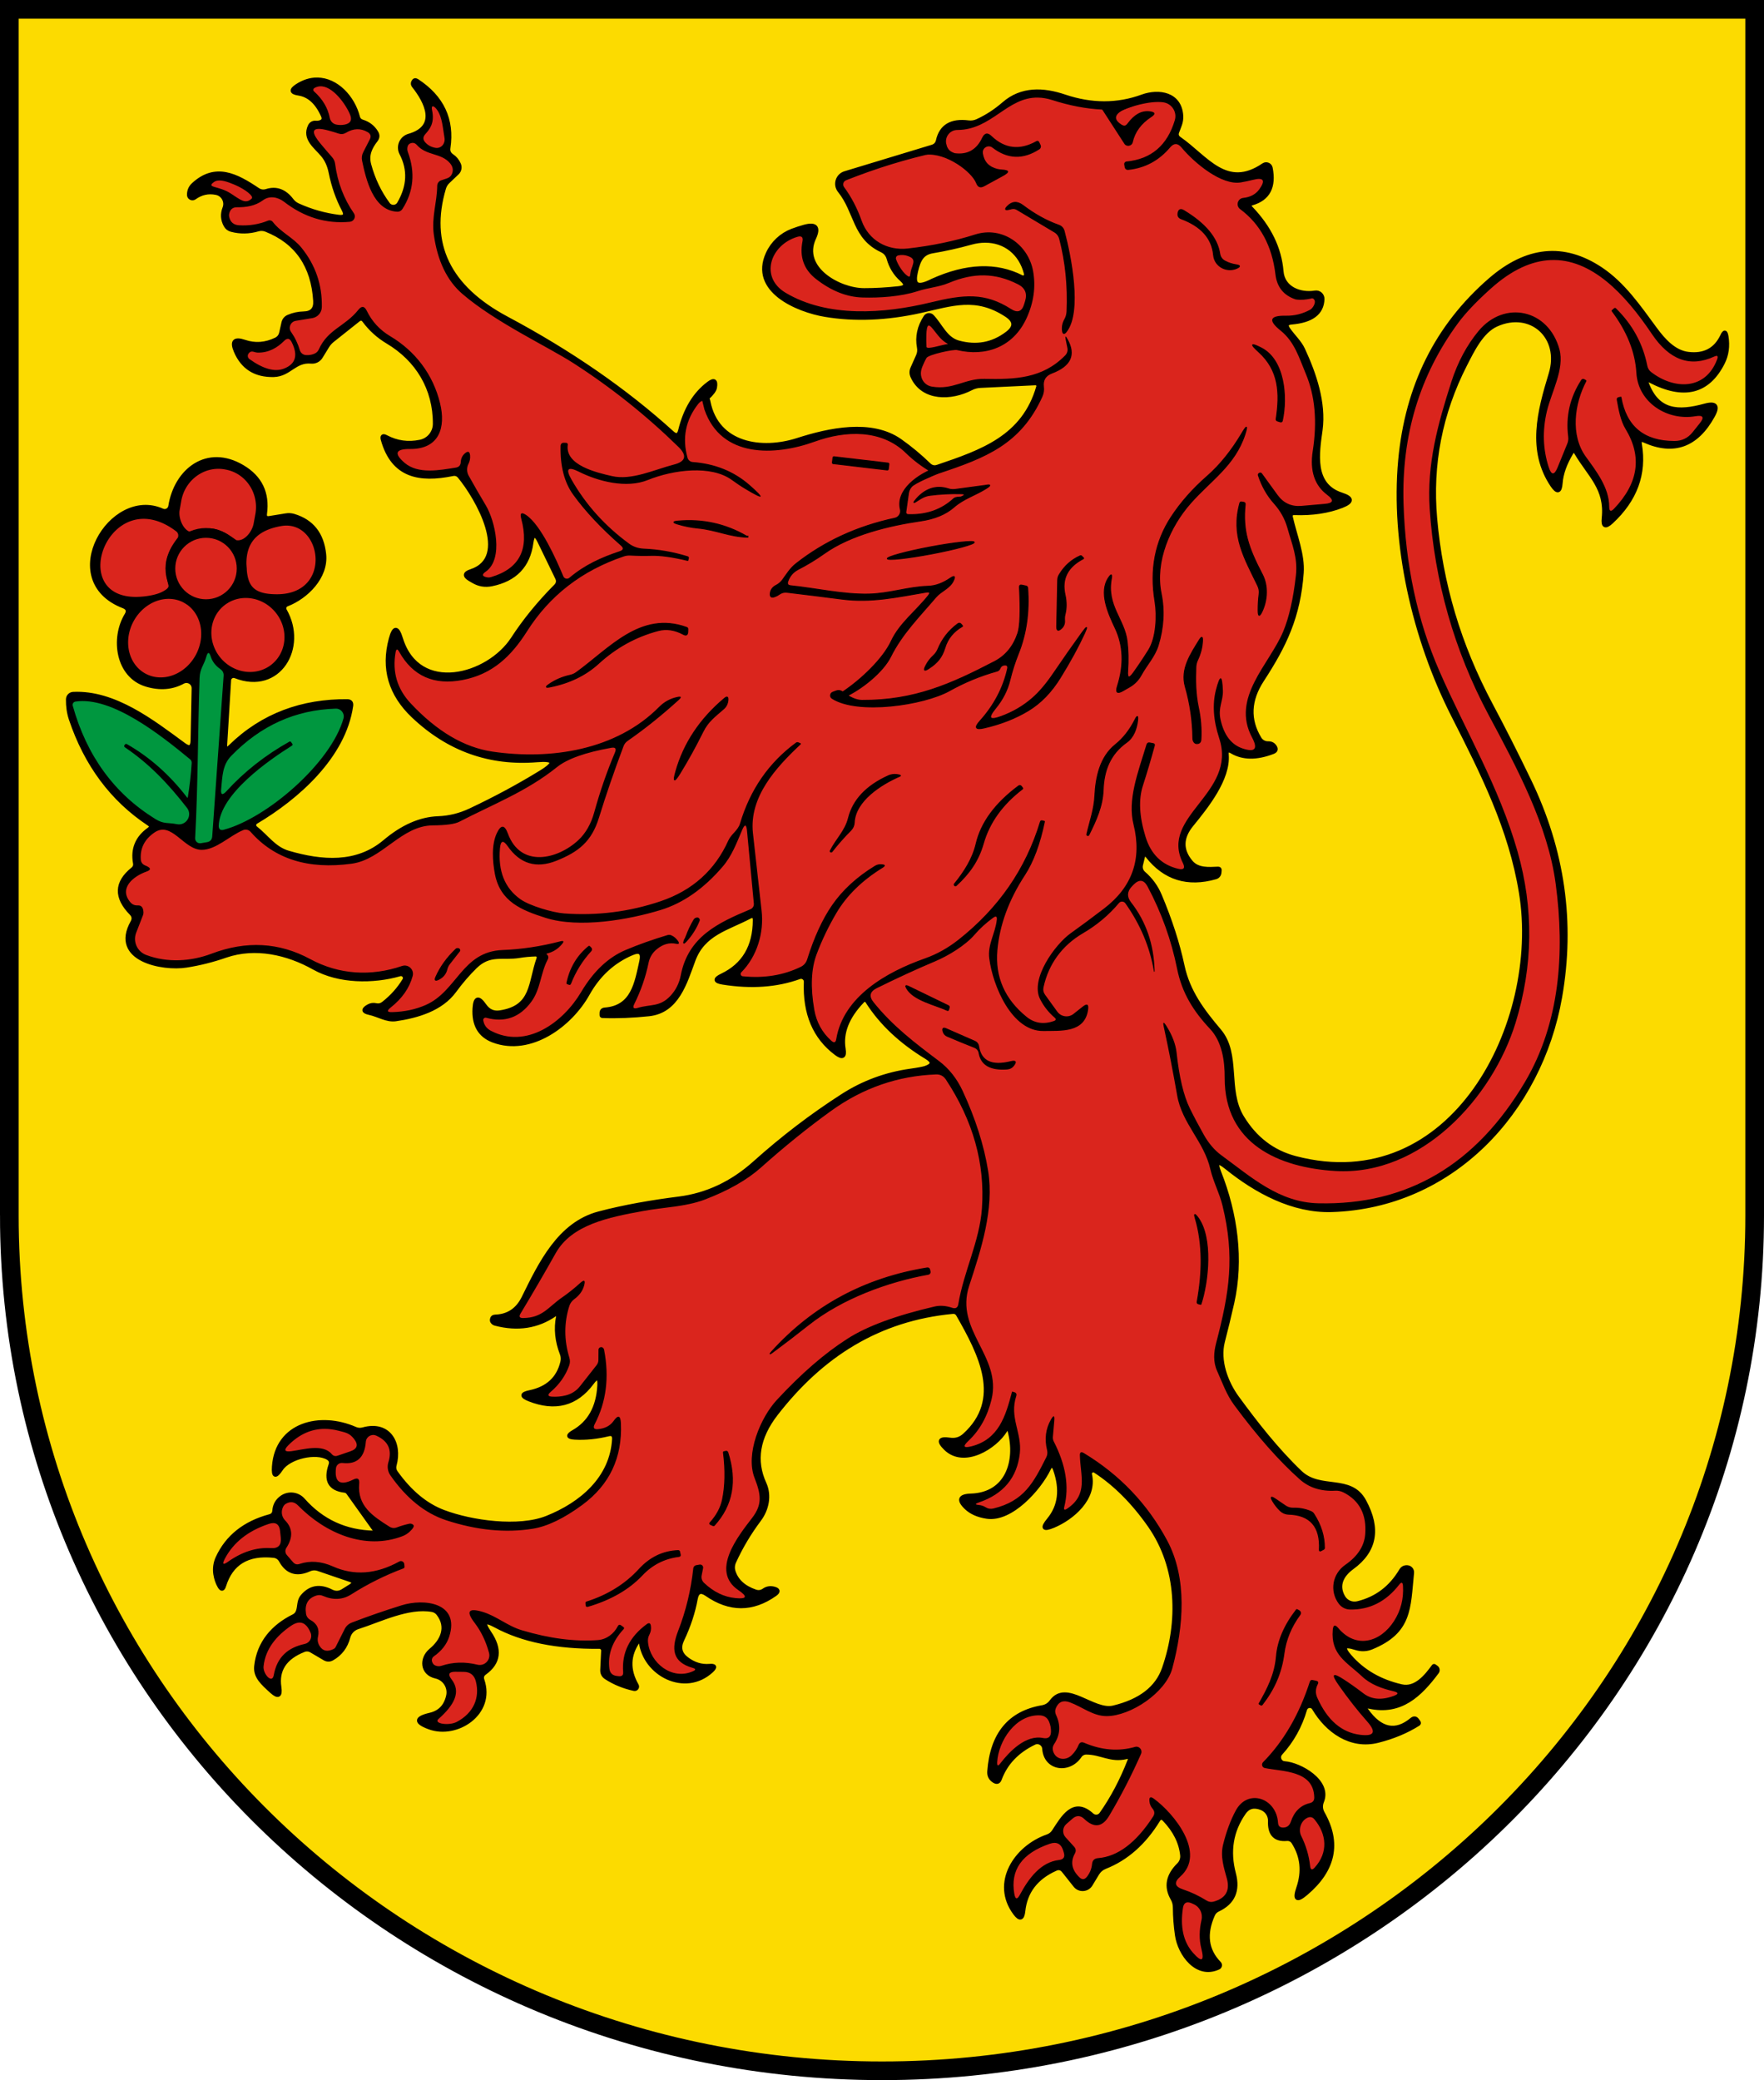 <?xml version="1.0" encoding="UTF-8" standalone="no"?>
<svg
   inkscape:version="1.1.1 (3bf5ae0d25, 2021-09-20)"
   sodipodi:docname="CoA Rheinfelden (Baden).svg"
   id="svg2130"
   version="1.1"
   viewBox="0 0 472.867 557.637"
   height="557.637"
   width="472.867"
   xmlns:inkscape="http://www.inkscape.org/namespaces/inkscape"
   xmlns:sodipodi="http://sodipodi.sourceforge.net/DTD/sodipodi-0.dtd"
   xmlns="http://www.w3.org/2000/svg"
   xmlns:svg="http://www.w3.org/2000/svg">
  <defs
     id="defs2124" />
  <sodipodi:namedview
     inkscape:pagecheckerboard="false"
     fit-margin-bottom="0"
     fit-margin-right="0"
     fit-margin-left="0"
     fit-margin-top="0"
     lock-margins="true"
     units="px"
     inkscape:snap-smooth-nodes="true"
     inkscape:snap-object-midpoints="true"
     inkscape:window-maximized="1"
     inkscape:window-y="-11"
     inkscape:window-x="-11"
     inkscape:window-height="1506"
     inkscape:window-width="2560"
     showgrid="false"
     inkscape:document-rotation="0"
     inkscape:current-layer="layer1"
     inkscape:document-units="px"
     inkscape:cy="278.66667"
     inkscape:cx="236.66667"
     inkscape:zoom="1.5"
     inkscape:pageshadow="2"
     inkscape:pageopacity="0"
     borderopacity="1.0"
     bordercolor="#666666"
     pagecolor="#333333"
     id="base"
     showguides="true"
     inkscape:guide-bbox="true"
     inkscape:snap-intersection-paths="true"
     inkscape:object-paths="true"
     inkscape:snap-grids="false"
     inkscape:snap-global="true"
     inkscape:lockguides="false"
     guidecolor="#00ffff"
     guideopacity="0.498"
     inkscape:snap-midpoints="true" />
  <g
     id="layer1"
     inkscape:groupmode="layer"
     inkscape:label="rheinfelden"
     transform="translate(-537.966,17.5)">
    <g
       id="g62072"
       inkscape:label="coa">
      <path
         id="path60762"
         style="display:inline;opacity:1;fill:#fcdb00;stroke:#000000;stroke-width:5"
         transform="scale(-1)"
         d="m -540.466,-308.333 10e-6,323.333 h -467.867 v -323.333 c 0,-126.641 104.736,-229.304 233.934,-229.304 129.198,0 233.934,102.663 233.934,229.304 z"
         sodipodi:nodetypes="sccsss"
         inkscape:label="coa-0" />
      <g
         id="g58697"
         inkscape:label="lion">
        <path
           id="path8-5"
           style="stroke:#000000;stroke-width:1;stroke-miterlimit:4;stroke-dasharray:none"
           inkscape:label="lion-0"
           d="m 622.965,3.783 c -1.746,-0.005 -3.584,0.521 -5.43,1.736 -1.681,1.103 -1.526,1.802 0.465,2.098 2.771,0.417 4.936,2.388 6.496,5.912 0.39,0.888 0.121,1.465 -0.807,1.734 -0.35,0.108 -0.707,0.142 -1.07,0.102 -0.663,-0.083 -1.304,0.265 -1.594,0.867 -1.695,3.45 1.554,5.589 3.41,7.828 1.049,1.237 1.762,2.811 2.139,4.721 0.726,3.618 1.89,6.94 3.49,9.967 0.74,1.412 0.316,2.026 -1.271,1.838 -3.78,-0.471 -7.417,-1.501 -10.914,-3.088 -0.686,-0.309 -1.251,-0.76 -1.695,-1.352 -1.897,-2.488 -4.162,-3.316 -6.799,-2.482 -0.821,0.256 -1.594,0.142 -2.32,-0.342 -5.69,-3.833 -11.359,-6.839 -17.291,-1.352 -0.794,0.726 -1.189,1.647 -1.189,2.764 -2.1e-4,0.789 0.892,1.247 1.533,0.787 1.789,-1.278 3.718,-1.702 5.789,-1.271 1.823,0.362 2.875,2.285 2.199,4.016 -0.619,1.601 -0.524,3.14 0.283,4.619 0.35,0.659 0.887,1.083 1.613,1.271 2.354,0.619 4.735,0.578 7.143,-0.121 0.713,-0.202 1.42,-0.167 2.119,0.102 8.191,3.255 12.576,9.596 13.154,19.025 0.135,2.179 -0.887,3.288 -3.066,3.328 -1.412,0.027 -2.763,0.318 -4.055,0.869 -0.753,0.323 -1.218,0.88 -1.393,1.674 l -0.605,2.703 c -0.188,0.807 -0.653,1.393 -1.393,1.756 -2.798,1.345 -5.595,1.541 -8.393,0.586 -2.717,-0.928 -3.511,-0.068 -2.381,2.582 1.883,4.398 5.292,6.537 10.229,6.416 4.257,-0.121 5.609,-4.015 10.027,-3.592 1.047,0.098 2.059,-0.411 2.604,-1.311 l 1.734,-2.826 c 0.377,-0.619 0.847,-1.15 1.412,-1.594 l 6.9,-5.488 c 0.578,-0.457 1.083,-0.389 1.514,0.203 1.722,2.314 3.82,4.21 6.295,5.689 7.97,4.741 12.711,12.509 12.65,21.992 -0.021,2.307 -1.653,4.283 -3.914,4.74 -3.215,0.659 -6.234,0.243 -9.059,-1.25 -0.928,-0.498 -1.251,-0.243 -0.969,0.766 2.744,9.745 9.826,11.037 18.764,9.221 0.726,-0.148 1.324,0.06 1.795,0.625 4.741,5.73 13.984,21.771 3.068,25.342 -1.735,0.565 -1.816,1.312 -0.242,2.24 l 0.867,0.504 c 1.547,0.915 3.201,1.191 4.963,0.828 6.295,-1.278 9.853,-4.992 10.674,-11.139 0.336,-2.435 1.041,-2.542 2.117,-0.322 l 4.701,9.705 c 0.404,0.807 0.29,1.532 -0.342,2.178 -4.533,4.573 -8.38,9.295 -11.541,14.164 -6.557,10.048 -25.179,15.172 -29.9,-0.06 -0.982,-3.201 -1.911,-3.187 -2.785,0.041 -2.166,7.99 -0.142,14.917 6.072,20.781 9.429,8.918 20.486,12.858 33.17,11.822 4.735,-0.39 5.078,0.66 1.029,3.148 -5.945,3.659 -12.274,7.068 -18.986,10.229 -2.744,1.291 -5.602,1.992 -8.574,2.1 -4.788,0.175 -9.563,2.273 -14.324,6.295 -7.485,6.315 -16.848,5.568 -25.826,2.945 -3.793,-1.11 -5.77,-4.279 -8.756,-6.619 -0.518,-0.403 -0.467,-1.202 0.1,-1.533 10.996,-6.517 23.606,-17.552 25.543,-31.211 0.108,-0.82 -0.248,-1.238 -1.068,-1.252 -12.005,-0.101 -22.718,3.673 -31.414,12.207 -0.942,0.928 -1.372,0.732 -1.291,-0.586 l 1.049,-17.23 c 0.055,-0.788 0.858,-1.296 1.594,-1.008 11.763,4.62 19.026,-7.768 13.336,-17.715 -0.327,-0.576 -0.058,-1.307 0.564,-1.533 5.205,-2.018 10.634,-7.385 9.988,-13.479 -0.565,-5.434 -3.295,-8.883 -8.191,-10.35 -0.699,-0.202 -1.406,-0.242 -2.119,-0.121 l -4.379,0.707 c -0.901,0.161 -1.291,-0.216 -1.17,-1.131 0.74,-5.528 -1.27,-9.711 -6.031,-12.549 -9.523,-5.69 -17.916,0.929 -19.43,10.553 -0.155,0.967 -1.183,1.525 -2.078,1.129 -13.821,-6.194 -28.67,18.723 -10.451,25.744 1.157,0.457 1.419,1.211 0.787,2.26 -3.813,6.275 -2.421,16.443 5.387,18.764 3.618,1.076 6.892,0.814 9.824,-0.787 1.27,-0.673 2.799,0.258 2.785,1.695 l -0.283,14.023 c -0.04,1.816 -0.786,2.185 -2.238,1.109 -8.434,-6.194 -18.644,-14.185 -29.721,-13.66 -0.804,0.032 -1.441,0.689 -1.451,1.494 -0.027,1.883 0.228,3.638 0.766,5.266 4.102,12.227 11.084,21.608 20.943,28.145 0.686,0.457 0.7,0.928 0.041,1.412 -3.188,2.26 -4.446,5.287 -3.773,9.08 0.121,0.646 -0.075,1.177 -0.586,1.594 -4.506,3.618 -4.633,7.593 -0.383,11.924 0.659,0.686 0.76,1.445 0.303,2.279 -5.71,10.149 8.152,12.731 14.467,11.723 3.551,-0.551 7.081,-1.438 10.592,-2.662 7.889,-2.704 16.524,-0.746 23.586,3.229 6.719,3.773 15.898,3.812 23.061,1.754 0.898,-0.253 1.651,0.709 1.17,1.494 -1.426,2.367 -3.294,4.458 -5.607,6.273 -0.592,0.458 -1.252,0.607 -1.979,0.445 -0.713,-0.161 -1.391,-0.06 -2.037,0.303 -1.547,0.874 -1.452,1.492 0.283,1.855 2.421,0.525 4.66,2.038 7.041,1.695 5.831,-0.847 12.227,-2.725 15.818,-7.668 1.735,-2.367 3.577,-4.506 5.527,-6.416 3.914,-3.833 7.262,-2.138 11.822,-2.885 1.372,-0.229 2.826,-0.364 4.359,-0.404 0.531,-0.013 0.914,0.506 0.746,1.01 -2.381,6.698 -1.352,13.073 -10.33,14.445 -1.695,0.256 -3.054,-0.348 -4.076,-1.814 -1.654,-2.408 -2.575,-2.153 -2.764,0.766 -0.269,4.425 1.419,7.323 5.064,8.695 10.048,3.733 20.721,-4.236 25.361,-12.568 2.825,-5.057 6.739,-8.662 11.742,-10.814 2.219,-0.955 3.068,-0.256 2.543,2.098 -1.311,5.871 -2.24,12.288 -9.705,12.873 -0.646,0.04 -0.963,0.384 -0.949,1.029 v 0.504 c 0,0.175 0.089,0.267 0.264,0.281 3.914,0.148 8.07,-0.012 12.469,-0.482 7.647,-0.807 9.785,-8.635 11.984,-14.547 2.643,-7.122 9.019,-8.414 14.971,-11.541 0.942,-0.498 1.405,-0.209 1.391,0.867 -0.04,7.075 -2.971,11.999 -8.795,14.77 -2.031,0.968 -1.938,1.627 0.281,1.977 7.613,1.211 14.453,0.72 20.52,-1.473 0.837,-0.302 1.712,0.341 1.674,1.23 -0.336,8.514 2.388,14.924 8.172,19.229 1.695,1.264 2.373,0.852 2.037,-1.232 -0.713,-4.304 0.955,-8.568 5.004,-12.791 0.498,-0.525 0.942,-0.478 1.332,0.141 3.672,5.757 8.951,10.727 15.838,14.91 1.87,1.13 1.777,2.053 -0.281,2.766 -0.632,0.215 -1.951,0.464 -3.955,0.746 -6.645,0.928 -12.746,3.18 -18.301,6.758 -8.178,5.246 -16.032,11.246 -23.564,17.998 -6.026,5.394 -12.765,8.568 -20.217,9.523 -7.203,0.908 -14.628,2.178 -21.508,3.994 -10.613,2.804 -15.677,13.397 -20.217,22.617 -1.601,3.255 -4.129,4.937 -7.586,5.045 -0.511,0.013 -0.814,0.276 -0.908,0.787 -0.04,0.215 -0.006,0.409 0.102,0.584 0.188,0.309 0.465,0.511 0.828,0.605 6.012,1.574 11.352,0.746 16.02,-2.482 0.699,-0.484 0.962,-0.309 0.787,0.525 -0.646,3.269 -0.31,6.597 1.008,9.986 0.269,0.713 0.315,1.446 0.141,2.199 -1.036,4.371 -3.928,7.055 -8.676,8.051 -2.314,0.471 -2.366,1.143 -0.16,2.018 6.967,2.744 12.576,1.266 16.826,-4.438 1.412,-1.91 2.051,-1.676 1.916,0.705 -0.323,5.811 -2.621,9.933 -6.898,12.367 -1.695,0.968 -1.568,1.508 0.383,1.615 2.865,0.161 5.844,-0.135 8.938,-0.889 1.076,-0.269 1.587,0.155 1.533,1.271 -0.605,10.471 -8.757,17.351 -17.957,21.023 -7.566,3.026 -20.195,1.271 -27.721,-1.574 -4.735,-1.789 -8.972,-5.299 -12.711,-10.531 -0.444,-0.605 -0.565,-1.272 -0.363,-1.998 1.594,-5.851 -1.574,-11.52 -8.494,-9.604 -0.713,0.202 -1.414,0.155 -2.1,-0.141 -9.402,-4.136 -21.003,-1.311 -21.83,10.129 -0.202,2.771 0.465,2.999 1.998,0.686 2.139,-3.208 9.362,-4.843 12.529,-2.906 0.699,0.43 0.915,1.03 0.646,1.797 -1.439,4.17 -0.163,6.49 3.832,6.961 0.377,0.054 0.673,0.228 0.889,0.523 l 7.242,10.148 c 0.145,0.213 -0.005,0.5 -0.262,0.504 -7.653,-0.161 -13.989,-3.086 -19.006,-8.775 -1.467,-1.655 -3.944,-1.942 -5.75,-0.666 -1.237,0.874 -1.91,2.072 -2.018,3.592 -0.054,0.753 -0.444,1.23 -1.17,1.432 -6.752,1.816 -11.427,5.536 -14.023,11.158 -0.632,1.369 -0.849,2.89 -0.625,4.377 0.202,1.278 0.579,2.389 1.131,3.33 0.538,0.928 0.968,0.882 1.291,-0.141 1.883,-6.08 6.294,-8.758 13.234,-8.031 0.874,0.094 1.521,0.524 1.938,1.291 1.722,3.094 4.264,3.887 7.627,2.381 0.807,-0.363 1.627,-0.396 2.461,-0.1 l 8.434,2.885 c 1.143,0.39 1.204,0.915 0.182,1.574 l -2.059,1.291 c -0.995,0.632 -2.017,0.679 -3.066,0.141 -3.147,-1.601 -5.771,-1.13 -7.869,1.412 -0.968,1.17 -0.686,2.663 -1.17,3.994 -0.202,0.551 -0.565,0.963 -1.09,1.232 -5.515,2.717 -9.411,7.129 -10.088,13.477 -0.298,2.794 1.761,4.58 4.156,6.76 1.761,1.603 2.488,1.203 2.139,-1.15 -0.699,-4.614 1.467,-7.916 6.498,-9.906 0.699,-0.282 1.378,-0.23 2.037,0.16 l 3.531,2.078 c 0.686,0.404 1.371,0.412 2.057,0.021 2.233,-1.264 3.687,-3.189 4.359,-5.771 0.325,-1.244 1.261,-2.234 2.48,-2.623 6.053,-1.937 13.579,-5.769 19.975,-4.619 0.635,0.116 1.204,0.469 1.594,0.988 2.744,3.571 1.07,7.222 -1.977,9.744 -2.683,2.219 -2.461,6.256 1.332,7.104 2.348,0.523 3.817,2.855 3.268,5.186 -0.619,2.717 -2.218,4.377 -4.801,4.982 -3.941,0.915 -4.01,2.072 -0.203,3.471 7.344,2.704 17.353,-3.774 14.266,-12.752 -0.256,-0.753 -0.062,-1.365 0.584,-1.836 3.887,-2.784 4.317,-6.401 1.291,-10.854 -1.937,-2.852 -1.392,-3.457 1.635,-1.816 7.156,3.874 16.423,5.756 27.803,5.648 0.559,-0.013 1.011,0.459 0.988,1.029 l -0.242,5.125 c -0.04,0.888 0.309,1.574 1.049,2.059 2.233,1.453 4.743,2.481 7.527,3.086 0.581,0.131 1.041,-0.49 0.746,-1.008 -2.394,-4.17 -2.247,-8.144 0.443,-11.924 0.309,-0.444 0.497,-0.397 0.564,0.141 0.948,8.777 11.884,14.547 19.047,7.889 1.103,-1.036 0.901,-1.486 -0.605,-1.352 -2.152,0.175 -4.17,-0.451 -6.053,-1.877 -1.775,-1.332 -2.185,-3.006 -1.23,-5.023 1.775,-3.739 2.993,-7.431 3.652,-11.076 0.35,-1.87 1.305,-2.259 2.865,-1.17 6.187,4.291 12.307,4.297 18.359,0.019 1.049,-0.74 0.954,-1.271 -0.283,-1.594 -1.022,-0.256 -1.929,-0.102 -2.723,0.463 -0.699,0.484 -1.447,0.593 -2.24,0.324 -3.134,-1.076 -5.091,-2.879 -5.871,-5.408 -0.247,-0.819 -0.183,-1.709 0.182,-2.502 1.789,-3.941 4.029,-7.707 6.719,-11.299 2.078,-2.764 2.865,-6.476 1.412,-9.684 -2.825,-6.147 -1.795,-12.375 3.088,-18.684 12.247,-15.798 27.539,-25.442 47.332,-27.318 0.619,-0.054 1.083,0.182 1.393,0.707 6.093,10.653 12.288,22.718 1.756,32.281 -1.116,1.022 -2.423,1.418 -3.916,1.189 -2.825,-0.417 -3.214,0.385 -1.17,2.402 4.983,4.903 13.357,-0.303 16.121,-4.883 0.457,-0.753 0.801,-0.707 1.029,0.141 2.179,8.131 -0.605,17.029 -10.33,17.332 -3.053,0.094 -3.477,1.197 -1.271,3.309 1.345,1.278 3.195,2.092 5.549,2.441 6.557,0.989 14.102,-7.647 16.584,-12.752 0.632,-1.318 1.192,-1.284 1.676,0.102 1.856,5.3 1.297,9.759 -1.676,13.377 -1.897,2.287 -1.472,2.858 1.271,1.715 5.044,-2.118 11.279,-7.364 9.826,-13.82 -0.17,-0.765 0.682,-1.346 1.332,-0.908 5.353,3.484 10.223,8.359 14.607,14.627 7.929,11.359 8.15,25.846 3.812,38.295 -1.816,5.219 -6.315,8.695 -13.498,10.43 -5.407,1.311 -12.609,-7.183 -16.664,-1.594 -0.605,0.834 -1.413,1.339 -2.422,1.514 -8.77,1.506 -13.518,7.256 -14.244,17.25 -0.081,1.143 0.37,2.012 1.352,2.604 0.726,0.444 1.237,0.268 1.533,-0.525 1.574,-4.264 4.647,-7.497 9.221,-9.703 1.153,-0.574 2.522,0.214 2.623,1.512 0.363,5.488 6.718,6.296 9.604,1.998 0.379,-0.567 1.022,-0.908 1.715,-0.908 3.995,0.02 6.537,2.26 10.814,1.211 0.807,-0.188 1.055,0.101 0.746,0.867 -2.085,5.353 -4.613,10.136 -7.586,14.346 -0.555,0.797 -1.691,0.919 -2.422,0.262 -5.004,-4.58 -7.887,0.726 -10.309,4.418 -0.417,0.619 -0.976,1.051 -1.676,1.293 -8.514,2.966 -14.789,12.528 -8.676,20.699 1.278,1.708 2.031,1.5 2.26,-0.625 0.551,-5.192 3.423,-8.95 8.615,-11.277 0.847,-0.39 1.56,-0.216 2.139,0.523 l 3.088,3.895 c 1.108,1.417 3.293,1.281 4.217,-0.262 l 1.756,-2.906 c 0.511,-0.834 1.224,-1.432 2.139,-1.795 5.703,-2.26 10.431,-6.444 14.184,-12.551 0.457,-0.753 0.995,-0.806 1.613,-0.16 2.825,2.946 4.412,6.133 4.762,9.562 0.089,0.933 -0.245,1.853 -0.908,2.502 -2.946,2.905 -3.511,5.939 -1.695,9.1 0.43,0.74 0.646,1.54 0.646,2.4 0.013,2.488 0.201,4.964 0.564,7.426 0.726,5.064 5.347,11.439 11.178,8.715 0.461,-0.217 0.574,-0.821 0.223,-1.189 -3.416,-3.497 -3.976,-7.829 -1.676,-12.994 0.269,-0.605 0.707,-1.05 1.312,-1.332 4.076,-1.91 5.507,-5.151 4.297,-9.725 -1.587,-5.999 -0.693,-11.426 2.684,-16.281 1.103,-1.614 2.664,-2.018 4.682,-1.211 1.4,0.555 2.296,1.939 2.238,3.451 -0.135,3.484 1.386,5.083 4.561,4.801 0.679,-0.063 1.334,0.258 1.695,0.828 2.394,3.753 2.837,7.84 1.33,12.266 -1.076,3.134 -0.355,3.625 2.16,1.473 7.479,-6.362 8.971,-13.53 4.479,-21.506 -0.578,-1.022 -0.645,-2.078 -0.201,-3.168 2.179,-5.407 -5.972,-9.987 -10.088,-10.27 -1.283,-0.077 -1.897,-1.618 -1.029,-2.584 3.067,-3.363 5.252,-7.283 6.557,-11.762 0.301,-1.08 1.752,-1.27 2.32,-0.303 3.551,6.012 9.825,10.573 17.189,8.717 4.062,-1.022 7.675,-2.529 10.836,-4.52 0.215,-0.148 0.247,-0.33 0.1,-0.545 l -0.342,-0.484 c -0.43,-0.632 -0.949,-0.699 -1.555,-0.201 -4.304,3.578 -8.325,2.75 -12.064,-2.482 -0.605,-0.847 -0.397,-1.156 0.625,-0.928 8.534,1.897 13.699,-3.167 18.279,-9.301 0.299,-0.425 0.198,-1.008 -0.223,-1.293 l -0.482,-0.342 c -0.121,-0.081 -0.222,-0.06 -0.303,0.06 -1.937,2.663 -4.782,6.213 -8.555,5.346 -5.717,-1.318 -10.311,-3.968 -13.781,-7.949 -2.192,-2.515 -1.694,-3.261 1.494,-2.238 1.466,0.471 2.892,0.422 4.277,-0.143 10.411,-4.277 9.925,-10.552 10.873,-20.055 0.082,-0.792 -0.515,-1.491 -1.311,-1.533 -0.753,-0.054 -1.325,0.249 -1.715,0.908 -2.744,4.614 -6.611,7.526 -11.602,8.736 -1.504,0.372 -3.073,-0.304 -3.834,-1.654 -1.816,-3.168 -0.261,-5.912 2.342,-7.809 6.228,-4.506 7.33,-10.464 3.309,-17.875 -3.753,-6.941 -11.843,-2.604 -17.189,-7.729 -6.255,-5.972 -11.905,-13.175 -16.949,-20.096 -2.905,-3.995 -5.063,-9.845 -3.771,-14.889 0.915,-3.551 1.755,-7.023 2.521,-10.412 2.603,-11.561 0.928,-23.848 -3.49,-35.025 -1.089,-2.757 -0.486,-3.202 1.814,-1.332 8.07,6.517 17.878,11.805 28.248,11.502 32.322,-0.989 55.948,-26.493 61.314,-57.1 3.511,-19.988 0.76,-39.329 -8.252,-58.025 -3.484,-7.223 -6.915,-14.003 -10.291,-20.338 -8.615,-16.181 -13.396,-32.444 -14.949,-49.977 -1.278,-14.473 1.398,-28.206 8.029,-41.199 1.937,-3.773 4.378,-8.937 8.373,-10.732 9.22,-4.156 17.513,3.288 14.486,13.174 -3.067,10.068 -5.85,20.539 0.465,29.9 1.345,1.977 2.104,1.775 2.279,-0.605 0.188,-2.529 1.15,-5.239 2.885,-8.131 0.404,-0.686 0.815,-0.678 1.232,0.021 3.591,6.093 8.211,9.503 7.363,17.473 -0.242,2.233 0.465,2.582 2.119,1.049 6.443,-5.972 8.992,-12.927 7.646,-20.863 -0.175,-1.036 0.209,-1.337 1.15,-0.906 7.896,3.524 14.041,1.29 18.439,-6.699 1.466,-2.65 0.741,-3.579 -2.178,-2.785 -7.243,1.997 -12.69,1.656 -15.535,-5.91 -0.336,-0.915 -0.076,-1.145 0.785,-0.688 9.039,4.721 15.564,3.122 19.572,-4.801 1.076,-2.125 1.405,-4.492 0.988,-7.102 -0.229,-1.372 -0.633,-1.426 -1.211,-0.162 -1.762,3.726 -4.795,5.327 -9.1,4.803 -3.773,-0.444 -6.658,-3.713 -8.816,-6.658 -4.318,-5.851 -8.516,-12.046 -14.629,-16.102 -9.94,-6.591 -19.838,-5.601 -29.697,2.967 -14.231,12.361 -22.262,28.481 -24.092,48.361 -2.038,22.133 3.611,47.556 14.244,68.479 7.909,15.556 15.334,30.242 18.139,47.473 5.669,34.925 -18.3,82.056 -60.367,71.08 -6.107,-1.587 -10.895,-5.251 -14.365,-10.994 -4.398,-7.284 -0.746,-16.848 -6.053,-23.123 -4.499,-5.326 -8.372,-10.43 -9.865,-17.391 -1.278,-5.986 -3.309,-12.28 -6.094,-18.885 -0.968,-2.314 -2.421,-4.305 -4.357,-5.973 -0.631,-0.559 -0.896,-1.416 -0.686,-2.219 l 0.504,-2.078 c 0.215,-0.888 0.605,-0.969 1.17,-0.242 4.667,5.932 10.768,7.828 18.301,5.689 0.571,-0.161 0.987,-0.648 1.049,-1.23 l 0.06,-0.646 c 0.04,-0.35 -0.115,-0.518 -0.465,-0.504 -2.502,0.121 -5.447,0.362 -7.223,-1.736 -2.704,-3.201 -2.657,-6.515 0.141,-9.945 3.975,-4.883 9.988,-12.328 9.443,-18.865 -0.081,-1.076 0.341,-1.339 1.27,-0.787 3,1.789 6.699,1.835 11.098,0.141 0.807,-0.309 0.969,-0.82 0.484,-1.533 -0.404,-0.605 -1.001,-0.901 -1.795,-0.887 -0.923,0.025 -1.787,-0.445 -2.26,-1.23 -3.067,-5.057 -2.839,-10.284 0.686,-15.678 6.053,-9.281 9.766,-17.028 10.613,-28.73 0.363,-4.842 -1.817,-10.128 -2.887,-14.85 -0.188,-0.794 0.121,-1.177 0.928,-1.15 4.748,0.175 8.979,-0.457 12.691,-1.896 2.919,-1.143 2.893,-2.191 -0.08,-3.146 -7.909,-2.562 -6.437,-11.118 -5.59,-17.271 0.989,-7.304 -1.675,-15.091 -4.701,-21.607 -0.888,-1.937 -2.722,-3.613 -3.953,-5.408 -0.74,-1.063 -0.465,-1.648 0.826,-1.756 5.434,-0.457 8.213,-2.562 8.334,-6.314 0.038,-1.108 -0.936,-1.974 -2.018,-1.795 -4.035,0.646 -8.596,-1.091 -8.959,-5.65 -0.511,-6.134 -3.248,-11.788 -8.211,-16.967 -0.578,-0.592 -0.471,-1.004 0.322,-1.232 4.318,-1.264 5.978,-4.437 4.982,-9.521 -0.177,-0.891 -1.204,-1.316 -1.957,-0.809 -10.027,6.84 -15.353,-2.098 -22.576,-7.102 -0.605,-0.43 -0.787,-0.988 -0.545,-1.674 0.545,-1.513 1.19,-2.643 1.109,-4.338 -0.323,-5.992 -6.053,-6.9 -10.512,-5.266 -6.631,2.421 -13.55,2.421 -20.76,0 -5.77,-1.957 -11.602,-2.18 -16.363,1.977 -2.219,1.923 -4.58,3.456 -7.082,4.6 -0.738,0.342 -1.557,0.468 -2.361,0.363 -4.627,-0.592 -7.37,1.05 -8.23,4.924 -0.188,0.807 -0.679,1.338 -1.473,1.594 l -23.404,7.102 c -2.04,0.617 -2.808,3.101 -1.473,4.762 4.56,5.669 3.853,12.51 11.318,16 0.928,0.444 1.532,1.157 1.814,2.139 0.632,2.273 1.789,4.155 3.471,5.648 1.493,1.318 1.251,2.078 -0.727,2.279 -3.228,0.35 -6.308,0.525 -9.24,0.525 -6.678,0.02 -17.149,-5.81 -13.416,-13.881 1.359,-2.932 0.476,-3.974 -2.645,-3.127 -1.103,0.309 -2.192,0.665 -3.268,1.068 -2.898,1.113 -5.244,3.307 -6.537,6.113 -4.661,10.048 8.03,15.295 15.354,16.525 7.936,1.332 16.45,0.994 25.543,-1.01 8.514,-1.897 14.93,-4.317 23.121,1.09 2.314,1.533 2.368,3.141 0.162,4.822 -3.887,2.959 -8.252,3.765 -13.094,2.42 -3.43,-0.968 -4.702,-4.559 -7.002,-6.98 -0.518,-0.538 -1.399,-0.459 -1.814,0.162 -1.708,2.623 -2.302,5.339 -1.777,8.15 0.161,0.807 0.069,1.589 -0.281,2.342 l -1.453,3.248 c -0.336,0.753 -0.336,1.507 0,2.26 2.804,6.214 10.492,5.951 15.758,3.207 0.78,-0.404 1.608,-0.626 2.482,-0.666 l 14.768,-0.705 c 0.485,-0.02 0.846,0.443 0.707,0.908 -3.874,13.478 -15.032,17.352 -26.936,21.387 -0.888,0.309 -1.667,0.128 -2.34,-0.545 -2.408,-2.34 -4.985,-4.479 -7.729,-6.416 -7.687,-5.387 -19.046,-2.927 -27.5,-0.203 -9.543,3.067 -21.528,1.373 -23.828,-10.229 -0.071,-0.494 -0.219,-0.65 -0.338,-0.957 1.262,-1.152 1.976,-2.11 2.094,-2.855 0.309,-1.87 -0.288,-2.233 -1.795,-1.09 -3.712,2.798 -6.249,6.986 -7.607,12.568 -0.336,1.399 -1.035,1.615 -2.098,0.646 C 705.624,87.124 690.835,76.901 673.807,67.822 658.204,59.496 652.608,47.876 657.02,32.959 c 0.202,-0.673 0.559,-1.252 1.07,-1.736 l 2.461,-2.34 c 0.641,-0.608 0.828,-1.556 0.465,-2.361 -0.417,-0.955 -1.049,-1.714 -1.896,-2.279 -0.74,-0.498 -1.043,-1.19 -0.908,-2.078 1.13,-7.613 -1.695,-13.631 -8.475,-18.057 -0.43,-0.269 -0.766,-0.168 -1.008,0.303 -0.215,0.404 -0.175,0.785 0.121,1.148 3.369,4.217 6.799,10.997 -1.271,13.297 -2.037,0.579 -3.033,2.881 -2.059,4.762 2.273,4.358 2.065,8.837 -0.625,13.438 -0.618,1.07 -2.131,1.154 -2.865,0.16 -2.3,-3.107 -3.98,-6.617 -5.043,-10.531 -0.726,-2.623 0.222,-4.62 1.775,-6.617 0.525,-0.673 0.557,-1.373 0.1,-2.1 -0.861,-1.426 -2.111,-2.393 -3.752,-2.904 -0.605,-0.188 -0.989,-0.586 -1.15,-1.191 -1.347,-5.281 -5.758,-10.073 -10.994,-10.088 z m 193.26,4.879 c 1.186,0.023 2.456,0.229 3.838,0.67 4.64,1.493 9.094,2.341 13.357,2.543 l 5.871,0.443 c 3.524,-2.112 7.04,-2.905 10.551,-2.381 2.27,0.347 3.71,2.616 3.047,4.803 -2.018,6.739 -6.335,10.423 -12.953,11.055 -0.389,0.041 -0.665,0.4 -0.605,0.787 l 0.102,0.605 c 0.094,0.646 0.464,0.928 1.109,0.848 4.439,-0.498 8.139,-2.501 11.098,-6.012 1.009,-1.197 2.017,-1.197 3.025,0 3.632,4.338 10.815,10.228 15.92,9.381 1.103,-0.188 2.185,-0.417 3.248,-0.686 2.865,-0.726 3.437,0.114 1.715,2.521 -0.968,1.345 -2.408,2.119 -4.318,2.32 -1.514,0.16 -2.045,2.094 -0.826,3.006 5.394,4.008 8.548,9.841 9.463,17.494 0.404,3.416 2.219,5.656 5.447,6.719 0.565,0.188 1.192,0.48 1.717,0.211 1.145,0.714 1.996,-0.508 2.801,0.086 l -0.059,0.752 c 0.323,0.74 0.127,1.305 -0.586,1.695 -2.031,1.116 -4.196,1.654 -6.496,1.613 -4.385,-0.081 -4.864,1.25 -1.434,3.994 3.793,3.047 5.004,7.445 6.76,11.602 2.461,5.865 3.079,12.745 1.855,20.641 -0.834,5.313 0.459,9.247 3.875,11.803 1.897,1.412 1.668,2.212 -0.686,2.4 l -6.256,0.545 c -2.677,0.215 -4.801,-0.766 -6.375,-2.945 l -4.137,-5.709 c -0.242,-0.336 -0.537,-0.385 -0.887,-0.143 -0.242,0.175 -0.317,0.403 -0.223,0.686 0.955,2.905 2.387,5.422 4.297,7.547 1.722,1.923 2.919,4.082 3.592,6.477 1.231,4.398 2.824,7.97 2.279,12.752 -0.699,6.228 -1.828,11.218 -3.389,14.971 -3.672,8.837 -14.084,17.753 -8.354,28.467 1.614,3.04 0.788,4.023 -2.48,2.947 -3.053,-0.995 -5.045,-3.578 -5.973,-7.748 -0.726,-3.289 0.726,-4.944 0.625,-7.809 -0.161,-4.318 -0.779,-4.384 -1.855,-0.201 -0.995,3.887 -0.707,8.217 0.867,12.992 4.883,14.85 -16.059,20.781 -9.744,33.432 0.686,1.399 0.268,1.924 -1.252,1.574 -4.385,-1.049 -7.297,-3.895 -8.736,-8.535 -1.695,-5.461 -1.929,-10.06 -0.705,-13.799 1.076,-3.336 2.13,-6.888 3.166,-10.654 0.108,-0.404 -0.046,-0.638 -0.463,-0.705 l -0.969,-0.182 c -0.335,-0.053 -0.661,0.152 -0.768,0.484 -2.401,7.848 -5.145,14.929 -3.49,21.547 2.287,9.214 -0.343,16.706 -7.889,22.477 -3.349,2.556 -6.334,4.769 -8.957,6.639 -4.176,2.966 -10.976,12.306 -8.191,17.693 0.955,1.883 2.246,3.525 3.873,4.924 0.457,0.39 0.403,0.693 -0.162,0.908 -2.771,0.982 -5.219,0.61 -7.344,-1.111 -5.851,-4.748 -8.46,-10.7 -7.828,-17.855 0.605,-6.806 3.073,-13.517 7.404,-20.135 2.3,-3.524 4.075,-8.292 5.326,-14.305 0.027,-0.135 -0.034,-0.215 -0.182,-0.242 l -0.482,-0.121 c -0.35,-0.081 -0.572,0.046 -0.666,0.383 -3.82,12.59 -11.098,23.122 -21.832,31.596 -2.811,2.219 -5.796,3.888 -8.957,5.004 -10.471,3.692 -21.892,10.27 -23.809,21.629 -0.148,0.955 -0.584,1.109 -1.311,0.463 -2.461,-2.192 -3.988,-4.975 -4.58,-8.352 -1.036,-5.972 -0.834,-10.896 0.605,-14.77 1.412,-3.78 3.181,-7.477 5.307,-11.096 2.771,-4.708 6.907,-8.757 12.408,-12.146 0.874,-0.551 0.793,-0.869 -0.242,-0.949 -0.659,-0.067 -1.265,0.068 -1.816,0.404 -4.842,2.959 -8.669,6.469 -11.48,10.531 -2.609,3.78 -4.841,8.643 -6.697,14.588 -0.271,0.862 -0.878,1.57 -1.676,1.957 -4.654,2.273 -9.846,3.121 -15.576,2.543 -0.532,-0.047 -0.764,-0.696 -0.383,-1.07 4.217,-4.257 6.114,-10.633 5.428,-16.504 -0.767,-6.86 -1.54,-13.793 -2.32,-20.801 -1.049,-9.684 6.134,-17.553 12.691,-23.707 0.188,-0.175 0.221,-0.296 0.1,-0.363 l -0.545,-0.242 c -0.256,-0.121 -0.498,-0.101 -0.727,0.06 -7.277,5.353 -12.273,12.583 -14.99,21.689 -0.525,1.816 -2.321,2.783 -3.107,4.498 -3.578,7.99 -9.637,13.43 -18.178,16.322 -8.353,2.825 -16.968,3.915 -25.846,3.27 -3.067,-0.222 -9.24,-2.039 -11.742,-3.814 -4.197,-2.986 -6.02,-7.544 -5.469,-13.678 0.188,-2.058 0.875,-2.24 2.059,-0.545 3.322,4.762 7.68,6.066 13.074,3.914 5.891,-2.361 9.421,-5.106 11.398,-11.521 1.883,-6.107 4.076,-12.488 6.578,-19.146 0.229,-0.632 0.626,-1.137 1.191,-1.514 4.519,-3.134 9.057,-6.771 13.617,-10.914 0.861,-0.78 0.728,-1.051 -0.402,-0.809 -1.897,0.404 -3.53,1.306 -4.902,2.705 -11.42,11.521 -28.934,14.243 -44.631,11.943 -7.6,-1.13 -14.902,-5.442 -21.91,-12.934 -3.618,-3.86 -4.971,-8.412 -4.057,-13.658 0.175,-0.982 0.498,-1.036 0.969,-0.162 3.659,6.524 9.336,9.04 17.029,7.547 7.97,-1.533 12.972,-6.336 17.209,-12.994 6.066,-9.604 14.716,-16.309 25.947,-20.115 0.565,-0.188 1.143,-0.269 1.734,-0.242 2.031,0.108 3.861,0.134 5.488,0.08 2.502,-0.094 5.812,0.356 9.928,1.352 0.094,0.013 0.147,-0.019 0.16,-0.1 l 0.143,-0.525 c 0.094,-0.323 -0.021,-0.531 -0.344,-0.625 -3.874,-1.197 -7.788,-1.876 -11.742,-2.037 -1.48,-0.067 -2.784,-0.512 -3.914,-1.332 -6.483,-4.748 -11.641,-10.492 -15.475,-17.23 -1.614,-2.838 -0.956,-3.531 1.977,-2.078 5.246,2.643 12.791,4.56 18.521,2.24 6.86,-2.764 16.987,-4.077 22.576,0.039 1.224,0.901 2.482,1.735 3.773,2.502 4.869,2.919 5.166,2.509 0.889,-1.23 -4.183,-3.645 -9.254,-5.689 -15.213,-6.133 -0.662,-0.047 -1.222,-0.509 -1.393,-1.15 -1.48,-5.313 -0.518,-10.128 2.885,-14.445 0.274,-0.34 0.658,-0.582 1.09,-0.688 0.008,-0.002 0.011,-0.01 0.019,-0.012 0.052,0.634 0.171,1.354 0.545,2.232 4.479,13.034 18.865,12.468 29.578,8.594 8.252,-2.986 17.896,-3.329 24.453,3.107 1.95,1.91 4.259,3.645 6.922,5.205 0.646,0.363 1.31,0.432 1.996,0.203 12.408,-4.136 21.872,-7.769 27.643,-20.561 0.389,-0.861 0.523,-1.768 0.402,-2.723 -0.202,-1.708 0.525,-2.873 2.18,-3.492 5.111,-1.937 6.517,-4.982 4.217,-9.139 -0.592,-1.076 -0.768,-1.009 -0.525,0.201 l 0.424,2.078 c 0.148,0.767 -0.046,1.433 -0.584,1.998 -6.113,6.255 -13.518,6.456 -21.689,6.295 -5.226,-0.101 -8.373,3.047 -14.062,2.078 -1.289,-0.21 -2.35,-1.123 -2.744,-2.361 -0.471,-1.439 -0.249,-2.79 0.666,-4.055 0.457,-0.632 0.587,-0.874 0.561,-1.641 1.059,-0.371 4.383,-1.211 6.377,-1.934 8.247,7.349 16.528,0.343 20.521,-8.33 1.937,-4.224 2.523,-8.446 1.756,-12.67 -1.271,-7.021 -8.213,-12.126 -15.557,-9.785 -5.515,1.762 -11.521,3.012 -18.018,3.752 -5.508,0.625 -10.51,-2.179 -12.387,-7.465 -1.184,-3.349 -2.751,-6.348 -4.701,-8.998 -0.455,-0.636 -0.209,-1.526 0.504,-1.816 8.165,-3.242 16.309,-5.744 24.434,-7.506 0.683,-0.154 1.383,0.2 1.674,0.848 l 0.848,-2.844 c -0.63,-1.981 0.841,-4.003 2.906,-3.996 9.18,-0.018 13.323,-8.84 21.623,-8.68 z M 802.059,47.064 c 5.265,-0.009 9.509,3.257 10.902,8.814 0.159,0.662 -0.524,1.208 -1.109,0.887 -6.819,-3.484 -14.783,-3.181 -23.889,0.908 -4.596,2.354 -5.167,0.847 -4.404,-2.448 0.764,-3.295 1.754,-4.862 4.404,-5.32 3.443,-0.578 6.881,-1.346 10.311,-2.301 1.301,-0.363 2.57,-0.539 3.785,-0.541 z m -15.141,23.113 c 0.393,-0.131 0.971,0.295 1.73,1.277 0.955,1.45 1.926,2.522 2.895,3.537 -1.24,-0.074 -2.29,-0.172 -5.275,-0.033 -0.007,-0.898 -5.7e-4,-1.804 0.019,-2.719 0.027,-1.244 0.237,-1.931 0.631,-2.062 z"
           sodipodi:nodetypes="scccccccccccccccccccccccccccccccccccccccccccccccccccccccccccccccccccccccccccccccccccccccccccccccccccccccccccccccccccccccccsccccccccccccccccccccccccccccccccccccccccccccccccccccccccccccccccccccccssccccccccccccccccccccccccccccccccccccccccccccccccccccccccccccsccccccccccccccsccccccccccccccccccccccccccccccccccccccccccccsccccccccccccccccccccccccccccccccccccccccccccccccccccscccccccccccccccccccccccccccccccccccccccccccccccccccccccccccccccccccccccccccccccccccccccccccccccssccccccccccccccscccccccccccccccccccccccccccccccccccccccccccccccccsccccccccccccccccccccccccccccccccccccccccccccccccccccccccccccccccsccccccccccscccccccccccccssscccsccsssccccss" />
        <path
           id="path30-4"
           style="display:inline;fill:#da251d;stroke-width:2.018"
           d="m 623.697,5.643 c -0.492,0.035 -0.982,0.181 -1.461,0.461 -0.326,0.197 -0.375,0.645 -0.1,0.889 2.3,2.058 3.712,4.431 4.236,7.121 0.172,0.924 0.898,1.642 1.816,1.797 0.713,0.135 1.426,0.135 2.139,0 1.601,-0.309 2.091,-1.21 1.473,-2.703 -1.077,-2.63 -4.657,-7.811 -8.104,-7.564 z m 192.527,3.02 c -8.3,-0.16 -12.443,8.662 -21.623,8.68 -2.066,-0.006 -3.536,2.015 -2.906,3.996 l -0.848,2.844 c -0.291,-0.647 -0.991,-1.002 -1.674,-0.848 -8.124,1.762 -16.269,4.264 -24.434,7.506 -0.713,0.29 -0.959,1.18 -0.504,1.816 1.95,2.65 3.518,5.649 4.701,8.998 1.876,5.286 6.879,8.09 12.387,7.465 6.497,-0.74 12.503,-1.99 18.018,-3.752 7.344,-2.34 14.286,2.764 15.557,9.785 0.767,4.224 0.181,8.446 -1.756,12.67 -3.611,7.835 -11.027,10.327 -18.562,8.545 -0.924,-0.306 -7.783,1.215 -8.252,2.098 -0.36,0.677 -0.315,0.555 -0.645,1.262 -0.706,1.514 -1.137,2.615 -0.666,4.055 0.394,1.238 1.455,2.151 2.744,2.361 5.69,0.968 8.837,-2.179 14.062,-2.078 8.171,0.161 15.576,-0.04 21.689,-6.295 0.538,-0.565 0.732,-1.231 0.584,-1.998 l -0.424,-2.078 c -0.242,-1.211 -0.066,-1.277 0.525,-0.201 2.3,4.156 0.894,7.202 -4.217,9.139 -1.654,0.619 -2.381,1.784 -2.18,3.492 0.121,0.955 -0.012,1.862 -0.402,2.723 -5.77,12.792 -15.234,16.424 -27.643,20.561 -0.686,0.229 -1.35,0.16 -1.996,-0.203 -2.663,-1.56 -4.972,-3.295 -6.922,-5.205 -6.557,-6.436 -16.201,-6.093 -24.453,-3.107 -10.713,3.874 -25.099,4.44 -29.578,-8.594 l -0.586,-2.346 c -0.347,0.125 -0.659,0.338 -1.068,0.812 -3.403,4.318 -4.364,9.132 -2.885,14.445 0.171,0.641 0.731,1.104 1.393,1.15 5.959,0.444 11.03,2.488 15.213,6.133 4.277,3.739 3.98,4.149 -0.889,1.23 -1.291,-0.767 -2.549,-1.601 -3.773,-2.502 -5.589,-4.116 -15.716,-2.803 -22.576,-0.039 -5.73,2.32 -13.276,0.403 -18.521,-2.24 -2.932,-1.453 -3.591,-0.76 -1.977,2.078 3.833,6.739 8.991,12.482 15.475,17.23 1.13,0.82 2.434,1.265 3.914,1.332 3.955,0.161 7.868,0.84 11.742,2.037 0.323,0.094 0.438,0.302 0.344,0.625 l -0.143,0.525 c -0.013,0.081 -0.066,0.115 -0.16,0.102 -4.116,-0.995 -7.426,-1.448 -9.928,-1.354 -1.628,0.054 -3.457,0.028 -5.488,-0.08 -0.592,-0.027 -1.169,0.054 -1.734,0.242 -11.231,3.807 -19.879,10.511 -25.945,20.115 -4.237,6.658 -9.241,11.461 -17.211,12.994 -7.694,1.493 -13.371,-1.023 -17.029,-7.547 -0.471,-0.874 -0.794,-0.82 -0.969,0.162 -0.915,5.246 0.438,9.798 4.057,13.658 7.008,7.492 14.311,11.804 21.91,12.934 15.697,2.3 33.211,-0.423 44.631,-11.943 1.372,-1.399 3.006,-2.302 4.902,-2.705 1.13,-0.242 1.263,0.029 0.402,0.809 -4.56,4.143 -9.098,7.78 -13.617,10.914 -0.565,0.377 -0.963,0.881 -1.191,1.514 -2.502,6.658 -4.695,13.04 -6.578,19.146 -1.977,6.416 -5.507,9.161 -11.398,11.521 -5.394,2.152 -9.752,0.847 -13.074,-3.914 -1.184,-1.695 -1.87,-1.513 -2.059,0.545 -0.551,6.134 1.272,10.692 5.469,13.678 2.502,1.775 8.675,3.593 11.742,3.814 8.877,0.646 17.493,-0.445 25.846,-3.27 8.541,-2.892 14.6,-8.333 18.178,-16.322 0.787,-1.715 2.583,-2.682 3.107,-4.498 2.717,-9.106 7.713,-16.336 14.99,-21.689 0.229,-0.161 0.471,-0.182 0.727,-0.06 l 0.545,0.242 c 0.121,0.067 0.089,0.188 -0.1,0.363 -6.557,6.154 -13.741,14.023 -12.691,23.707 0.78,7.008 1.554,13.941 2.32,20.801 0.686,5.871 -1.211,12.247 -5.428,16.504 -0.381,0.374 -0.149,1.024 0.383,1.07 5.73,0.578 10.922,-0.27 15.576,-2.543 0.798,-0.387 1.405,-1.095 1.676,-1.957 1.856,-5.945 4.088,-10.808 6.697,-14.588 2.811,-4.062 6.638,-7.572 11.48,-10.531 0.551,-0.336 1.157,-0.471 1.816,-0.404 1.036,0.081 1.116,0.398 0.242,0.949 -5.501,3.39 -9.637,7.439 -12.408,12.146 -2.125,3.618 -3.894,7.316 -5.307,11.096 -1.439,3.874 -1.641,8.797 -0.605,14.77 0.592,3.376 2.119,6.159 4.58,8.352 0.726,0.646 1.163,0.492 1.311,-0.463 1.917,-11.359 13.337,-17.937 23.809,-21.629 3.161,-1.116 6.146,-2.785 8.957,-5.004 10.734,-8.474 18.012,-19.006 21.832,-31.596 0.094,-0.336 0.316,-0.464 0.666,-0.383 l 0.484,0.121 c 0.148,0.027 0.206,0.108 0.18,0.242 -1.251,6.012 -3.026,10.781 -5.326,14.305 -4.331,6.618 -6.799,13.329 -7.404,20.135 -0.632,7.156 1.977,13.107 7.828,17.855 2.125,1.722 4.573,2.093 7.344,1.111 0.565,-0.215 0.619,-0.518 0.162,-0.908 -1.628,-1.399 -2.918,-3.041 -3.873,-4.924 -2.784,-5.387 4.015,-14.727 8.191,-17.693 2.623,-1.87 5.608,-4.083 8.957,-6.639 7.546,-5.77 10.175,-13.263 7.889,-22.477 -1.654,-6.618 1.089,-13.698 3.49,-21.547 0.107,-0.332 0.433,-0.538 0.768,-0.484 l 0.969,0.182 c 0.417,0.067 0.57,0.302 0.463,0.705 -1.036,3.766 -2.09,7.319 -3.166,10.654 -1.224,3.739 -0.99,8.338 0.705,13.799 1.439,4.64 4.351,7.486 8.736,8.535 1.52,0.35 1.938,-0.175 1.252,-1.574 -6.315,-12.65 14.627,-18.582 9.744,-33.432 -1.574,-4.775 -1.863,-9.105 -0.867,-12.992 1.076,-4.183 1.694,-4.117 1.855,0.201 0.101,2.865 -1.351,4.52 -0.625,7.809 0.928,4.17 2.919,6.753 5.973,7.748 3.269,1.076 4.095,0.093 2.48,-2.947 -5.73,-10.713 4.681,-19.63 8.354,-28.467 1.56,-3.753 2.689,-8.743 3.389,-14.971 0.545,-4.782 -1.049,-8.354 -2.279,-12.752 -0.673,-2.394 -1.87,-4.553 -3.592,-6.477 -1.91,-2.125 -3.342,-4.642 -4.297,-7.547 -0.094,-0.282 -0.019,-0.511 0.223,-0.686 0.35,-0.242 0.645,-0.194 0.887,0.143 l 4.137,5.709 c 1.574,2.179 3.698,3.161 6.375,2.945 l 6.256,-0.545 c 2.354,-0.188 2.582,-0.988 0.686,-2.4 -3.416,-2.556 -4.709,-6.49 -3.875,-11.803 1.224,-7.896 0.606,-14.776 -1.855,-20.641 -1.755,-4.156 -2.967,-8.555 -6.76,-11.602 -3.43,-2.744 -2.951,-4.075 1.434,-3.994 2.3,0.04 4.465,-0.497 6.496,-1.613 0.713,-0.39 1.522,-1.804 1.168,-2.529 -0.301,-0.618 -0.697,-0.568 -1.107,-0.418 -1.175,0.23 -2.405,0.421 -3.934,0.203 -3.228,-1.063 -5.044,-3.302 -5.447,-6.719 -0.915,-7.653 -4.069,-13.486 -9.463,-17.494 -1.219,-0.912 -0.688,-2.846 0.826,-3.006 1.91,-0.202 3.35,-0.975 4.318,-2.32 1.722,-2.408 1.15,-3.248 -1.715,-2.521 -1.063,0.269 -2.145,0.497 -3.248,0.686 -5.105,0.847 -12.288,-5.043 -15.92,-9.381 -1.009,-1.197 -2.017,-1.197 -3.025,0 -2.959,3.511 -6.659,5.514 -11.098,6.012 -0.646,0.081 -1.015,-0.202 -1.109,-0.848 l -0.102,-0.605 c -0.06,-0.387 0.216,-0.744 0.605,-0.785 6.618,-0.632 10.936,-4.318 12.953,-11.057 0.663,-2.186 -0.776,-4.455 -3.047,-4.803 -3.511,-0.525 -9.777,1.185 -13.301,3.297 L 833.42,11.875 C 829.156,11.673 824.703,10.825 820.062,9.332 818.68,8.891 817.41,8.685 816.225,8.662 Z M 654.061,11.002 c -0.295,-0.045 -0.44,0.267 -0.273,1.041 0.767,3.578 -0.75,5.203 -1.852,6.469 -0.62,0.712 -0.619,1.42 0,2.119 0.699,0.794 1.6,1.29 2.703,1.492 1.563,0.292 2.753,-1.115 2.482,-2.682 -0.472,-2.738 -0.617,-5.456 -1.881,-7.338 -0.438,-0.653 -0.885,-1.056 -1.18,-1.102 z m -30.625,6.051 c -1.871,-0.003 -1.753,1.277 0.355,3.84 1.049,1.264 2.111,2.508 3.188,3.732 0.471,0.525 0.745,1.137 0.826,1.836 0.646,4.91 2.322,9.316 5.025,13.217 0.632,0.907 0.043,2.161 -1.07,2.279 -6.389,0.592 -12.274,-1.197 -17.654,-5.367 -1.654,-1.271 -3.893,-1.714 -5.648,-0.402 -2.098,1.533 -4.459,1.895 -6.961,1.875 -1.063,-0.013 -1.741,0.491 -2.037,1.514 -0.121,0.39 -0.135,0.766 -0.041,1.129 0.323,1.359 1.183,2.086 2.582,2.18 2.757,0.175 5.373,-0.241 7.848,-1.25 h 0.002 c 0.441,-0.17 0.941,-0.032 1.23,0.342 2.219,2.885 5.467,4.157 7.707,6.941 3.753,4.654 5.568,9.953 5.447,15.898 -0.02,1.48 -1.101,2.73 -2.562,2.965 l -4.439,0.727 c -1.382,0.243 -2.05,1.83 -1.25,2.967 1.049,1.493 1.837,3.127 2.361,4.902 0.209,0.728 0.851,1.251 1.613,1.312 0.794,0.054 1.533,-0.061 2.219,-0.344 0.592,-0.229 1.016,-0.633 1.271,-1.211 2.401,-5.367 7.021,-6.113 10.572,-10.572 0.888,-1.116 1.641,-1.036 2.26,0.242 1.399,2.878 3.483,5.144 6.254,6.799 6.719,3.995 11.502,10.21 13.398,17.998 1.574,6.456 -0.162,12.348 -8.111,12.268 -3.833,-0.027 -4.298,1.209 -1.393,3.711 3.652,3.107 9.402,1.957 13.74,1.271 0.834,-0.135 1.27,-0.625 1.311,-1.473 0.054,-0.982 0.431,-1.77 1.131,-2.361 0.82,-0.686 1.277,-0.49 1.371,0.586 0.067,0.794 -0.074,1.533 -0.424,2.219 -0.517,1.022 -0.495,2.232 0.061,3.229 1.506,2.704 3.033,5.347 4.58,7.93 2.441,4.076 4.903,14.385 -0.061,17.795 -1.049,0.726 -0.948,1.217 0.303,1.473 0.39,0.094 0.794,0.074 1.211,-0.061 7.546,-2.246 10.23,-7.445 8.051,-15.596 -0.43,-1.574 0.026,-1.903 1.371,-0.988 3.914,2.704 8.01,11.843 9.906,16.402 0.271,0.64 1.086,0.833 1.615,0.383 4.076,-3.47 8.574,-5.486 13.537,-7.141 0.942,-0.323 1.036,-0.816 0.283,-1.475 -5.326,-4.654 -9.598,-9.212 -12.812,-13.678 -2.354,-3.269 -3.477,-7.594 -3.369,-12.975 0.013,-0.646 0.337,-0.955 0.969,-0.928 l 0.545,0.021 c 0.263,0.009 0.46,0.243 0.424,0.504 -0.827,5.508 7.788,7.484 11.844,8.412 5.246,1.211 11.318,-1.714 16.584,-3.086 3.201,-0.82 3.617,-2.394 1.25,-4.721 -8.649,-8.46 -18.044,-15.953 -28.186,-22.477 -7.001,-4.499 -20.923,-10.956 -29.76,-18.562 -4.116,-3.551 -6.665,-8.85 -7.646,-15.898 -0.646,-4.62 0.848,-8.555 0.908,-13.055 -10e-4,-0.676 0.43,-1.276 1.07,-1.492 l 1.572,-0.525 c 0.686,-0.242 1.15,-0.705 1.393,-1.391 0.309,-0.928 0.113,-1.811 -0.586,-2.645 -2.401,-2.865 -6.273,-1.936 -8.916,-4.922 -0.484,-0.538 -1.058,-0.679 -1.717,-0.424 -0.363,0.135 -0.604,0.389 -0.725,0.766 -0.161,0.551 -0.141,1.091 0.061,1.615 2.004,5.448 1.526,10.498 -1.434,15.152 -0.35,0.565 -0.861,0.827 -1.533,0.787 -6.355,-0.383 -8.271,-8.655 -9.32,-13.639 -0.175,-0.82 -0.068,-1.602 0.322,-2.342 l 1.734,-3.389 c 0.43,-0.834 0.243,-1.486 -0.564,-1.957 -1.87,-1.09 -3.8,-1.037 -5.791,0.16 -0.632,0.377 -1.297,0.451 -1.996,0.223 -0.888,-0.296 -1.811,-0.573 -2.766,-0.828 -1.066,-0.286 -1.909,-0.429 -2.533,-0.43 z m -27.178,13.873 c -0.367,0.062 -0.685,0.19 -0.961,0.393 -2.156,1.58 1.224,0.931 4.482,3.023 2.569,1.65 3.976,3.017 5.656,1.387 0.624,-0.605 -1.641,-2.431 -4.441,-3.648 -2.1,-0.913 -3.635,-1.339 -4.736,-1.154 z m 155.449,15.066 c -7.243,2.159 -10.17,10.774 -3.189,14.971 11.278,6.739 26.392,5.65 38.941,2.604 8.817,-2.139 14.507,-2.745 21.568,1.795 1.722,1.09 2.877,0.659 3.469,-1.291 l 0.264,-0.867 c 0.619,-2.031 -0.013,-3.525 -1.896,-4.48 -6.107,-3.121 -11.884,-3.148 -18.482,-0.402 -2.852,1.186 -5.365,1.245 -8.434,2.238 -4.616,1.494 -10.29,1.816 -14.668,1.695 -4.264,-0.094 -8.446,-1.742 -12.549,-4.943 -3.255,-2.529 -4.473,-5.891 -3.652,-10.088 0.229,-1.157 -0.228,-1.567 -1.371,-1.23 z m 28.406,4.877 c -0.464,-0.037 -0.927,-1.84e-4 -1.391,0.107 -0.436,0.108 -0.695,0.558 -0.566,0.988 0.457,1.466 2.067,4.085 3.412,4.677 0.508,0.213 0.325,-0.889 0.705,-1.974 0.194,-0.553 0.363,-1.019 0.504,-1.594 0.27,-1.105 -0.451,-1.554 -1.271,-1.877 -0.464,-0.182 -0.929,-0.291 -1.393,-0.328 z m 173.5,1.352 c -4.951,0.22 -10.288,2.501 -16.025,7.652 -3.833,3.443 -6.746,6.511 -8.736,9.201 -10.33,14.029 -15.211,30.183 -14.646,48.463 0.498,16.369 3.705,31.332 9.623,44.891 7.142,16.343 15.92,30.748 20.943,48.361 4.358,15.293 4.176,30.608 -0.545,45.941 -6.194,20.095 -25.282,41.059 -48.303,39.688 -15.213,-0.908 -29.719,-7.304 -29.658,-24.979 0.02,-4.54 -0.705,-9.685 -3.934,-13.115 -4.439,-4.721 -7.505,-9.604 -8.816,-16.08 -1.56,-7.748 -4.204,-15.111 -7.93,-22.092 -0.968,-1.816 -2.192,-2.006 -3.672,-0.566 -0.188,0.188 -0.37,0.378 -0.545,0.566 -1.278,1.359 -1.346,2.77 -0.203,4.236 4.049,5.179 6.155,11.352 6.316,18.521 -0.014,0.126 -0.194,0.145 -0.182,0.019 -1.063,-6.456 -3.619,-12.549 -7.668,-18.279 -0.416,-0.57 -1.246,-0.609 -1.693,-0.08 -2.717,3.242 -5.946,5.952 -9.686,8.131 -5.548,3.248 -9.199,8.231 -10.551,14.445 -0.161,0.74 -0.022,1.42 0.422,2.039 l 3.27,4.52 c 1.02,1.398 2.991,1.674 4.338,0.605 l 2.441,-1.938 c 1.211,-0.968 1.701,-0.686 1.473,0.848 -0.928,6.234 -7.264,5.589 -11.965,5.67 -8.494,0.141 -13.599,-12.147 -14.527,-19.451 -0.484,-3.753 1.596,-6.637 2.02,-10.35 0.108,-0.928 -0.216,-1.116 -0.969,-0.564 -1.883,1.372 -3.531,2.871 -4.943,4.498 -2.502,2.926 -7.103,5.71 -10.654,7.203 -4.977,2.098 -10.195,4.5 -15.656,7.203 -1.816,0.915 -2.084,2.165 -0.807,3.752 5.084,6.335 10.996,10.835 17.533,15.758 2.69,2.031 4.809,4.709 6.355,8.031 3.43,7.398 5.704,14.539 6.82,21.426 1.654,10.29 -1.898,21.084 -5.086,30.809 -3.934,11.985 8.817,18.825 5.992,30.467 -1.103,4.546 -3.161,8.238 -6.174,11.076 -1.614,1.52 -1.344,2.011 0.809,1.473 7.304,-1.876 9.159,-8.131 10.834,-14.547 0.027,-0.094 0.081,-0.128 0.162,-0.102 l 0.482,0.143 c 0.511,0.161 0.687,0.497 0.525,1.008 -1.917,5.791 1.554,9.847 0.949,15.355 -0.726,6.564 -4.406,10.969 -11.037,13.215 -1.022,0.35 -0.996,0.572 0.08,0.666 0.632,0.054 1.232,0.256 1.797,0.605 0.659,0.404 1.358,0.511 2.098,0.322 8.171,-1.977 10.713,-6.88 14.143,-13.699 0.309,-0.619 0.384,-1.265 0.223,-1.938 -0.726,-2.986 -0.383,-5.716 1.029,-8.191 0.726,-1.264 1.029,-1.169 0.908,0.283 l -0.385,4.398 c -0.027,0.409 0.057,0.819 0.242,1.189 3.242,6.308 4.185,12.133 2.826,17.473 -0.215,0.847 0.033,1.029 0.746,0.545 5.73,-3.813 3.571,-8.777 3.43,-14.285 -0.027,-0.861 0.329,-1.069 1.068,-0.625 9.604,5.811 17.036,13.598 22.295,23.363 5.508,10.249 4.42,23.082 1.434,34.279 -1.755,6.618 -11.218,12.853 -17.594,12.873 -3.672,0.02 -6.537,-2.463 -9.887,-3.693 -1.789,-0.659 -3.039,-0.148 -3.752,1.533 -0.256,0.619 -0.243,1.231 0.039,1.836 1.305,2.757 1.131,5.375 -0.523,7.85 -0.345,0.513 -0.455,1.138 -0.303,1.715 0.585,2.421 3.329,2.884 5.004,1.25 0.82,-0.794 1.445,-1.715 1.875,-2.764 0.296,-0.686 0.787,-0.88 1.473,-0.584 4.708,2.004 9.262,2.374 13.66,1.109 1.095,-0.32 2.062,0.792 1.613,1.855 -2.529,5.743 -5.38,11.285 -8.555,16.625 -1.829,3.053 -4.049,3.336 -6.658,0.848 -1.049,-1.009 -2.118,-1.029 -3.207,-0.06 l -1.613,1.412 c -1.047,0.908 -1.148,2.499 -0.223,3.531 l 2.32,2.562 c 0.484,0.551 0.551,1.149 0.201,1.795 -1.264,2.246 -0.867,4.373 1.191,6.377 0.726,0.713 1.405,0.664 2.037,-0.143 0.794,-1.009 1.25,-2.152 1.371,-3.43 0.094,-0.955 0.627,-1.472 1.596,-1.553 5.286,-0.417 10.202,-4.123 14.748,-11.117 0.498,-0.753 0.451,-1.474 -0.141,-2.16 -0.484,-0.565 -0.761,-1.223 -0.828,-1.977 -0.108,-1.116 0.288,-1.345 1.189,-0.686 5.367,3.914 14.123,14.648 7.082,20.883 -1.749,1.547 -1.512,2.69 0.707,3.43 2.192,0.726 4.311,1.728 6.355,3.006 0.592,0.363 1.218,0.456 1.877,0.281 3.242,-0.888 4.425,-2.952 3.551,-6.193 -0.827,-2.986 -1.797,-5.952 -1.01,-9.1 0.861,-3.484 1.992,-6.523 3.391,-9.119 3.228,-5.992 10.934,-3.39 11.338,3.309 0.054,0.82 0.492,1.238 1.312,1.252 1.049,0.013 1.754,-0.512 2.117,-1.574 0.915,-2.744 2.609,-4.406 5.084,-4.984 0.82,-0.188 1.218,-0.705 1.191,-1.553 -0.161,-7.243 -8.414,-6.861 -13.256,-7.85 -0.715,-0.147 -0.978,-1.034 -0.465,-1.572 5.528,-5.609 9.713,-12.819 12.551,-21.629 0.101,-0.3 0.399,-0.477 0.686,-0.404 l 0.988,0.203 c 0.551,0.121 0.699,0.43 0.443,0.928 -0.632,1.224 -0.671,2.44 -0.119,3.65 2.663,5.972 6.476,9.276 11.439,9.908 3.82,0.484 4.452,-0.713 1.896,-3.592 -2.596,-2.932 -5.139,-6.174 -7.627,-9.725 -2.112,-3 -1.635,-3.498 1.432,-1.494 1.749,1.143 3.471,2.367 5.166,3.672 2.179,1.695 4.909,1.931 8.191,0.707 1.332,-0.484 1.311,-0.894 -0.06,-1.23 -3.087,-0.726 -6.134,-1.776 -8.494,-4.016 -4.055,-3.813 -8.394,-5.751 -7.809,-12.449 0.121,-1.359 0.62,-1.512 1.494,-0.463 4.782,5.669 11.318,3.753 14.93,-1.896 1.816,-2.838 2.616,-5.978 2.4,-9.422 -0.067,-1.009 -0.411,-1.118 -1.029,-0.324 -3.524,4.533 -7.909,6.752 -13.154,6.658 -1.196,-0.014 -2.323,-0.597 -3.047,-1.574 -2.502,-3.39 -1.714,-8.01 1.816,-10.451 3.255,-2.26 5.016,-4.962 5.285,-8.109 0.43,-5.313 -1.506,-9.065 -5.811,-11.258 -0.674,-0.343 -1.424,-0.504 -2.178,-0.465 -3.86,0.215 -7.049,-0.801 -9.564,-3.047 -5.515,-4.909 -11.345,-11.513 -17.492,-19.812 -2.139,-2.865 -3.188,-5.993 -4.641,-9.221 -1.11,-2.461 -0.928,-5.023 -0.242,-7.605 3.531,-13.498 5.025,-23.042 1.676,-36.762 -0.827,-3.39 -2.463,-6.335 -3.25,-9.725 -1.695,-7.445 -7.585,-12.207 -8.896,-19.773 -1.103,-6.295 -2.301,-12.428 -3.592,-18.4 -0.296,-1.372 -0.068,-1.465 0.686,-0.281 1.587,2.542 2.502,4.935 2.744,7.182 0.713,6.591 1.896,11.569 3.551,14.932 1.09,2.219 2.334,4.572 3.732,7.061 1.318,2.34 2.885,4.176 4.701,5.508 8.05,5.871 15.456,12.671 26.068,12.893 23.767,0.538 42.222,-10.317 55.363,-32.564 9.301,-15.757 10.693,-34.52 8.211,-53.082 -2.098,-15.697 -10.331,-30.991 -18.018,-45.336 -9.2,-17.23 -14.467,-35.893 -15.758,-55.182 -0.807,-11.985 2.2,-22.819 5.832,-34.117 1.695,-5.232 4.108,-9.746 7.242,-13.539 6.961,-8.413 18.785,-5.851 21.711,4.902 1.412,5.205 -2.12,11.381 -3.371,16.586 -1.224,5.192 -1.062,10.182 0.484,14.971 0.713,2.206 1.507,2.238 2.381,0.1 l 2.604,-6.375 c 0.242,-0.592 0.323,-1.21 0.242,-1.855 -0.699,-5.501 0.47,-10.587 3.51,-15.254 0.161,-0.251 0.491,-0.337 0.768,-0.201 l 0.443,0.242 c 0.161,0.081 0.202,0.208 0.121,0.383 -3.147,5.952 -4.297,14.346 -0.141,20.137 2.845,3.934 6.295,8.351 6.295,13.436 0,1.264 0.436,1.44 1.311,0.525 6.537,-6.846 7.559,-13.961 3.066,-21.346 -1.352,-2.219 -1.876,-5.186 -2.34,-7.748 -0.094,-0.444 0.088,-0.712 0.545,-0.807 l 0.525,-0.102 c 0.074,-0.027 0.152,0.024 0.16,0.102 1.359,7.828 6.086,11.748 14.184,11.762 2.004,0.013 3.632,-0.76 4.883,-2.32 l 1.918,-2.4 c 1.318,-1.628 0.941,-2.266 -1.131,-1.916 -7.505,1.291 -15.374,-3.613 -15.838,-11.623 -0.336,-5.595 -2.542,-11.103 -6.617,-16.523 -0.067,-0.094 -0.061,-0.181 0.019,-0.262 l 0.605,-0.525 c 0.188,-0.148 0.364,-0.14 0.525,0.021 4.425,4.345 7.222,9.468 8.393,15.373 0.135,0.699 0.478,1.265 1.029,1.695 6.134,4.741 14.566,4.942 17.693,-3.391 0.35,-0.915 0.081,-1.163 -0.807,-0.746 -6.416,2.946 -11.972,0.934 -16.666,-6.033 C 973.522,61.225 964.504,51.737 953.613,52.221 Z M 786.918,69.765 c -0.415,0 -0.602,1.231 -0.629,2.475 -0.04,1.829 -0.028,1.506 0.039,3.268 0.17,0.761 3.839,-0.52 5.777,-0.791 -1.508,-0.793 -2.343,-1.835 -3.457,-3.262 -0.764,-0.979 -1.316,-1.69 -1.73,-1.69 z m -171.672,3.58 c -0.336,-0.05 -0.711,0.134 -1.121,0.551 -1.762,1.762 -4.088,3.213 -7.102,3.127 -0.42,-0.012 -0.742,-0.141 -1.17,-0.242 -0.402,-0.095 -0.842,-0.083 -1.271,0.523 -0.331,0.468 -0.224,1.119 0.242,1.453 3.737,2.679 6.839,3.525 9.301,2.543 3.121,-1.224 3.793,-3.593 2.018,-7.104 -0.262,-0.518 -0.56,-0.801 -0.896,-0.852 z M 701.832,182.967 c -6.941,1.237 -11.798,2.966 -14.568,5.186 -8.05,6.476 -17.088,9.947 -26.188,14.648 -1.197,0.619 -3.572,0.942 -7.123,0.969 -8.454,0.081 -13.477,9.14 -21.709,10.27 -11.662,1.601 -20.693,-1.245 -27.096,-8.535 -0.497,-0.568 -1.302,-0.756 -1.998,-0.465 -3.612,1.473 -7.284,5.327 -11.178,5.287 -4.802,-0.081 -8.009,-7.808 -12.609,-4.641 -2.65,1.816 -3.868,4.223 -3.652,7.223 0.054,0.726 0.409,1.245 1.068,1.555 l 0.506,0.221 c 1.184,0.551 1.163,1.042 -0.061,1.473 -3.39,1.19 -7.567,4.399 -4.299,8.232 0.511,0.592 1.163,0.868 1.957,0.828 0.955,-0.054 1.466,0.53 1.533,1.754 0.027,0.332 -0.027,0.67 -0.16,0.988 l -1.775,4.561 c -0.939,2.372 0.249,5.058 2.643,5.973 5.669,2.159 12.045,1.754 17.533,-0.324 9.321,-3.538 18.139,-3.059 26.451,1.434 7.788,4.217 16.363,4.68 24.635,1.855 1.69,-0.569 3.326,0.988 2.844,2.705 -0.874,3.215 -2.837,6.026 -5.891,8.434 -1.103,0.874 -0.956,1.284 0.443,1.23 3.295,-0.094 6.282,-0.734 8.959,-1.918 8.434,-3.733 9.705,-14.305 20.58,-14.729 5.071,-0.188 10.249,-0.968 15.535,-2.34 0.861,-0.215 1.008,0.021 0.443,0.707 -1.036,1.291 -2.367,2.144 -3.994,2.561 -0.256,0.067 -0.27,0.168 -0.041,0.303 0.054,0.04 0.1,0.089 0.141,0.143 0.242,0.363 0.256,0.747 0.041,1.15 -1.977,3.733 -1.896,7.948 -4.418,11.357 -3.094,4.21 -7.129,5.636 -12.105,4.277 -0.437,-0.106 -0.842,0.258 -0.768,0.688 0.202,1.237 0.86,2.158 1.977,2.764 9.604,5.125 19.49,-2.3 24.252,-10.33 3.309,-5.582 7.312,-9.355 12.006,-11.318 3.416,-1.439 7.12,-2.758 11.115,-3.955 0.39,-0.121 0.768,-0.095 1.131,0.08 0.659,0.296 1.231,0.787 1.715,1.473 0.471,0.672 0.303,0.929 -0.504,0.768 -1.802,-0.377 -3.517,0.1 -5.145,1.432 -1.184,0.955 -1.931,2.187 -2.24,3.693 -0.78,3.793 -2.05,7.459 -3.812,10.996 -0.525,1.049 -0.224,1.405 0.906,1.068 3.45,-1.049 5.872,-0.182 8.717,-3.168 1.466,-1.547 2.407,-3.403 2.824,-5.568 1.997,-10.35 9.988,-14.083 18.684,-17.715 0.6,-0.252 0.968,-0.863 0.908,-1.512 l -1.836,-19.551 c -0.175,-1.735 -0.605,-1.804 -1.291,-0.203 -1.493,3.511 -2.765,7.003 -5.287,9.908 -5.031,5.864 -10.552,9.718 -16.564,11.561 -8.434,2.583 -21.809,4.983 -30.889,2.098 -6.396,-2.038 -12.146,-4.317 -13.559,-11.803 -0.625,-3.39 -0.968,-7.728 0.545,-10.936 1.09,-2.287 2.071,-2.24 2.945,0.141 3.43,9.342 13.377,6.92 18.885,1.775 1.977,-1.843 3.403,-4.345 4.277,-7.506 1.52,-5.515 3.37,-10.854 5.549,-16.02 0.43,-1.009 0.101,-1.419 -0.988,-1.23 z m 87.039,87.564 c -10.249,0.39 -19.624,3.652 -28.125,9.785 -6.281,4.533 -12.55,9.598 -18.805,15.193 -3.699,3.295 -8.716,6.153 -15.051,8.574 -5.226,1.977 -11.077,2.039 -16.666,3.088 -8.999,1.654 -18.966,3.591 -23.283,11.258 -2.973,5.3 -6.121,10.706 -9.443,16.221 -0.484,0.807 -0.254,1.205 0.688,1.191 5.205,-0.04 6.738,-2.946 10.41,-5.488 1.654,-1.143 3.276,-2.436 4.863,-3.875 1.13,-1.022 1.491,-0.8 1.088,0.666 -0.39,1.426 -1.285,2.65 -2.684,3.672 -0.591,0.447 -1.032,1.059 -1.27,1.756 -1.439,4.533 -1.439,9.168 0,13.902 0.215,0.699 0.201,1.392 -0.041,2.078 -0.968,2.717 -2.622,5.078 -4.963,7.082 -0.942,0.807 -0.794,1.237 0.443,1.291 1.211,0.067 2.408,-0.048 3.592,-0.344 1.587,-0.404 2.878,-1.244 3.873,-2.521 l 4.398,-5.59 c 0.323,-0.417 0.484,-0.888 0.484,-1.412 l 0.019,-2.703 c 0.009,-0.564 0.632,-0.903 1.111,-0.605 0.215,0.148 0.349,0.364 0.402,0.646 1.412,7.331 0.572,13.955 -2.521,19.873 -0.525,1.009 -0.222,1.459 0.908,1.352 1.843,-0.175 3.214,-0.888 4.115,-2.139 1.237,-1.762 1.904,-1.566 1.998,0.586 0.404,9.2 -3.048,16.489 -10.352,21.869 -4.923,3.618 -9.328,5.745 -13.215,6.377 -7.317,1.184 -15.09,0.422 -23.322,-2.281 -5.649,-1.87 -10.619,-5.876 -14.91,-12.023 -0.712,-1.029 -0.907,-2.334 -0.525,-3.531 1.036,-3.309 -0.061,-5.684 -3.289,-7.123 -1.245,-0.545 -2.656,0.299 -2.764,1.654 -0.323,4.237 -2.407,6.135 -6.254,5.691 -0.868,-0.095 -1.651,0.524 -1.756,1.391 -0.43,3.78 1.123,4.795 4.66,3.047 1.17,-0.578 1.695,-0.215 1.574,1.09 -0.545,6.012 3.672,8.735 8.07,11.52 0.646,0.417 1.332,0.486 2.059,0.203 1.036,-0.39 2.132,-0.713 3.289,-0.969 0.43,-0.081 0.792,0.026 1.088,0.322 0.323,0.309 -0.027,0.935 -1.049,1.877 -0.538,0.484 -1.15,0.86 -1.836,1.129 -10.007,3.833 -20.66,-0.726 -28.004,-8.211 -1.009,-1.036 -2.132,-1.171 -3.369,-0.404 -0.377,0.229 -0.665,0.667 -0.867,1.312 -0.324,1.086 -0.039,2.259 0.746,3.066 2.058,2.112 2.171,4.574 0.342,7.385 -0.382,0.59 -0.333,1.36 0.121,1.896 l 1.676,1.938 c 0.471,0.551 1.056,0.705 1.756,0.463 2.825,-0.942 5.795,-0.719 8.916,0.666 5.676,2.542 11.61,2.106 17.797,-1.311 0.581,-0.328 1.304,0.062 1.352,0.727 l 0.06,0.645 c 0.013,0.242 -0.087,0.404 -0.303,0.484 -4.896,1.829 -9.557,4.15 -13.982,6.961 -2.287,1.453 -4.809,1.588 -7.566,0.404 -0.605,-0.269 -1.217,-0.297 -1.836,-0.082 -2.192,0.713 -3.099,2.32 -2.723,4.822 0.108,0.753 0.497,1.319 1.17,1.695 1.802,0.982 2.487,2.468 2.057,4.459 -0.215,0.901 -0.074,1.747 0.424,2.541 0.847,1.372 2.12,1.628 3.814,0.768 0.21,-0.118 0.379,-0.293 0.484,-0.504 l 2.4,-4.783 c 0.417,-0.847 1.069,-1.439 1.957,-1.775 4.143,-1.601 8.562,-3.133 13.256,-4.6 6.033,-1.917 15.758,-0.807 12.832,8.373 -0.673,2.071 -2.046,3.834 -4.117,5.287 -0.436,0.305 -0.637,0.844 -0.504,1.352 0.161,0.578 0.478,0.954 0.949,1.129 0.538,0.215 1.081,0.229 1.633,0.041 3.04,-1.009 6.243,-1.104 9.605,-0.283 1.901,0.462 3.604,-1.276 3.105,-3.168 -0.82,-3.067 -2.117,-5.763 -3.893,-8.09 -2.314,-3.026 -1.635,-4.008 2.037,-2.945 3.914,1.15 6.739,3.812 10.693,4.982 7.384,2.206 14.17,3.08 20.357,2.623 2.32,-0.182 4.297,-1.695 5.326,-3.732 0.215,-0.417 0.518,-0.484 0.908,-0.201 l 0.605,0.443 c 0.215,0.175 0.229,0.363 0.041,0.564 -3.013,3.255 -4.285,6.773 -3.814,10.553 0.148,1.197 0.82,1.864 2.018,1.998 l 0.545,0.06 c 0.807,0.081 1.185,-0.283 1.131,-1.09 -0.404,-5.165 1.687,-9.442 6.273,-12.832 0.686,-0.511 1.078,-0.335 1.172,0.525 0.094,0.78 -0.035,1.513 -0.385,2.199 -0.35,0.646 -0.483,1.338 -0.402,2.078 0.545,5.569 6.456,10.309 12.064,7.787 0.807,-0.35 0.787,-0.647 -0.061,-0.889 -5.528,-1.554 -5.77,-5.164 -3.914,-9.945 2.071,-5.313 3.423,-10.903 4.055,-16.768 0.046,-0.409 0.356,-0.742 0.768,-0.826 l 0.928,-0.162 c 0.566,-0.1 1.051,0.408 0.928,0.969 l -0.383,1.938 c -0.151,0.713 0.085,1.461 0.625,1.977 2.556,2.435 5.367,3.8 8.434,4.096 3.08,0.309 3.337,-0.404 0.768,-2.139 -7.586,-5.165 0.081,-14.627 3.732,-19.389 2.764,-3.612 2.34,-6.275 0.625,-10.674 -2.502,-6.416 1.553,-16.162 5.992,-20.943 6.497,-7.021 12.8,-12.482 18.906,-16.383 5.219,-3.349 13.006,-6.227 23.363,-8.635 1.48,-0.336 3.053,-0.221 4.721,0.344 0.928,0.309 1.473,-0.02 1.635,-0.988 1.453,-8.756 5.709,-16.848 6.334,-25.686 0.847,-11.985 -2.38,-23.498 -9.684,-34.541 -0.632,-0.942 -1.513,-1.392 -2.643,-1.352 z m -163.85,95.021 c -3.581,-0.005 -6.831,1.45 -9.746,4.365 -1.318,1.332 -1.048,1.871 0.809,1.615 3.208,-0.424 8.392,-2.059 10.793,0.766 0.43,0.511 0.962,0.659 1.594,0.443 l 3.35,-1.148 c 1.964,-0.659 2.293,-1.802 0.988,-3.43 -1.211,-1.513 -2.24,-1.635 -4.096,-2.119 -1.268,-0.326 -2.498,-0.49 -3.691,-0.492 z m -13.795,25.258 c -0.36,-0.003 -0.772,0.074 -1.236,0.232 -5.542,1.856 -9.464,4.97 -11.764,9.342 -0.767,1.48 -0.47,1.734 0.889,0.766 3.78,-2.663 7.599,-3.873 11.459,-3.631 1.964,0.135 2.852,-0.78 2.664,-2.744 -0.054,-0.511 -0.114,-1.097 -0.182,-1.756 -0.141,-1.463 -0.751,-2.199 -1.83,-2.209 z m 6.408,26.75 c -0.514,0.12 -1.064,0.381 -1.652,0.781 -3.807,2.596 -6.875,6.115 -7.365,10.873 -0.205,1.991 2.289,4.798 2.725,2.391 0.899,-4.969 3.866,-7.434 8.332,-8.402 1.317,-0.292 2.064,-1.689 1.574,-2.945 -0.868,-2.159 -2.072,-3.058 -3.613,-2.697 z m 42.352,13.107 c -1.695,0 -2.024,0.672 -0.988,2.018 2.623,3.363 0.778,6.857 -3.492,10.645 -1.407,1.249 2.802,1.884 4.904,0.775 4.543,-2.396 6.215,-6.503 5.125,-10.834 -0.43,-1.722 -1.533,-2.582 -3.309,-2.582 z m 156.727,11.682 c -6.497,-0.262 -11.137,6.9 -11.439,12.59 -0.04,0.982 0.236,1.083 0.828,0.303 2.502,-3.248 6.859,-7.746 11.459,-6.818 1.412,0.282 2.125,-0.297 2.139,-1.736 0.013,-0.874 -0.154,-1.741 -0.504,-2.602 -0.457,-1.103 -1.285,-1.683 -2.482,-1.736 z m 72.771,27.318 c -0.306,-0.074 -0.641,-0.034 -1.004,0.121 -1.755,0.767 -2.562,3.148 -1.715,4.863 1.291,2.596 2.091,5.292 2.4,8.09 0.121,1.049 0.531,1.184 1.23,0.404 3.652,-3.995 3.229,-8.978 -0.08,-12.912 -0.249,-0.303 -0.526,-0.492 -0.832,-0.566 z m -68.844,6.869 c -0.376,0.002 -0.79,0.08 -1.244,0.234 -7.479,2.556 -10.653,7.041 -9.523,13.457 0.269,1.493 0.762,1.574 1.475,0.242 2.441,-4.54 5.648,-8.777 10.49,-9.342 1.237,-0.135 1.668,-0.801 1.291,-1.998 l -0.16,-0.545 c -0.424,-1.372 -1.201,-2.054 -2.328,-2.049 z m 35.865,15.947 c -0.797,-0.056 -1.276,0.458 -1.438,1.537 -0.767,5.084 0.134,9.079 2.703,11.984 2.367,2.663 3.107,2.265 2.219,-1.191 -0.592,-2.34 -0.572,-4.881 0.061,-7.625 0.396,-1.743 -0.493,-3.516 -2.117,-4.217 l -0.525,-0.242 c -0.336,-0.145 -0.637,-0.228 -0.902,-0.246 z"
           inkscape:label="lion-g"
           sodipodi:nodetypes="sccccccsssccccccccccccssccccccccccscccccccccccccccccccccccccccccccccccccccccccccccccccccccccccccccscccccccccccccccccccccccccccccccccccccccccccsccccsccccccccccccccssssccssssccccccccccccccccccccccccccccccccccccccccccccccccccccccccccccccccccccccccccsssssssscccccccssccccscccsscsscccccccccccccccccccccccccccccccccccccscccccccccccccccccccccccccccccccccccccccccccccccccccccccccccccccccccccccccccccccccccccsccccccccccccccccccccccccccccccccsccccccccccccccccccccsscccsssscssssccsscccscccccccccccccccccccccccccccccccccccccccccccccccccccccccccsscccccccccccccccccccccccccccccccccccccsccccccccccccccccccccsccccccccccccccccccccccccccccccccccccccccccccccccccccccccscccccccsccccccccscssccsccssccccccccccscccccssccccccccsccccccss" />
        <path
           id="path124"
           d="m 875.466,439.243 c 2.32,-4.055 4.257,-7.869 4.661,-12.65 0.35,-4.21 2.139,-8.393 5.367,-12.549 0.04,-0.067 0.101,-0.081 0.182,-0.04 l 0.525,0.303 c 0.387,0.2 0.502,0.7 0.242,1.049 -2.381,3.242 -3.813,6.725 -4.298,10.451 -0.686,5.205 -2.603,9.523 -5.811,13.659 -0.108,0.161 -0.249,0.188 -0.424,0.081 l -0.424,-0.262 c -0.013,-0.013 -0.02,-0.027 -0.02,-0.04 z M 709.276,403.229 c 2.932,-3.201 6.409,-4.883 10.431,-5.044 0.256,-0.013 0.404,0.101 0.444,0.343 l 0.161,0.726 c 0.067,0.296 -0.054,0.464 -0.363,0.504 -3.874,0.471 -7.162,2.139 -9.866,5.004 -3.564,3.78 -8.413,6.571 -14.547,8.373 -0.296,0.081 -0.451,-0.027 -0.464,-0.323 l -0.04,-0.585 c -0.013,-0.135 0.047,-0.222 0.182,-0.262 5.676,-1.802 10.364,-4.714 14.063,-8.736 z m 175.35,-16.423 c 1.628,-0.054 3.201,0.242 4.721,0.888 0.363,0.148 0.646,0.39 0.847,0.726 1.87,2.892 2.804,5.898 2.804,9.019 0,0.175 -0.074,0.309 -0.222,0.404 l -0.686,0.363 c -0.323,0.175 -0.471,0.081 -0.444,-0.282 0.309,-6.16 -2.455,-9.328 -8.292,-9.503 -0.817,-0.026 -1.601,-0.356 -2.199,-0.928 -0.78,-0.767 -1.446,-1.607 -1.997,-2.522 -0.713,-1.211 -0.484,-1.419 0.686,-0.625 l 2.683,1.836 c 0.632,0.43 1.332,0.639 2.098,0.625 z m -152.995,-2.219 c 0.78,-3.685 0.868,-7.929 0.262,-12.731 -0.013,-0.081 0.02,-0.135 0.101,-0.161 l 0.545,-0.121 c 0.256,-0.054 0.43,0.047 0.525,0.303 2.461,7.653 1.264,14.157 -3.591,19.51 -0.108,0.121 -0.235,0.148 -0.383,0.081 l -0.646,-0.282 c -0.256,-0.121 -0.289,-0.289 -0.101,-0.504 1.722,-1.897 2.818,-3.928 3.289,-6.093 z m 23.061,-46.929 c -3.201,2.542 -6.403,4.997 -9.604,7.364 -0.847,0.632 -0.921,0.558 -0.222,-0.222 11.097,-12.227 24.978,-19.692 41.643,-22.395 0.313,-0.061 0.615,0.149 0.666,0.464 l 0.121,0.545 c 0.061,0.324 -0.158,0.635 -0.484,0.686 -10.875,1.957 -23.162,6.456 -32.12,13.558 z M 858.962,308.724 c 4.237,5.448 2.885,17.593 0.928,23.424 -0.013,0.027 -0.034,0.034 -0.06,0.02 l -0.585,-0.141 c -0.296,-0.067 -0.417,-0.256 -0.363,-0.565 1.392,-7.505 1.594,-15.414 -0.525,-22.436 -0.35,-1.157 -0.148,-1.258 0.605,-0.303 z m -59.761,-45.436 c -2.408,-0.942 -4.849,-1.944 -7.324,-3.006 -0.565,-0.242 -0.935,-0.666 -1.11,-1.271 -0.242,-0.834 0.04,-1.076 0.847,-0.726 l 7.627,3.349 c 0.619,0.269 0.975,0.74 1.069,1.412 0.646,3.968 3.517,5.32 8.615,4.055 1.318,-0.336 1.56,0.027 0.726,1.09 -0.417,0.538 -0.995,0.834 -1.735,0.888 -4.439,0.323 -6.934,-1.103 -7.485,-4.277 -0.135,-0.726 -0.545,-1.231 -1.231,-1.513 z m -7.304,-9.927 c -3.269,-1.513 -9.12,-2.704 -10.915,-5.952 -0.39,-0.673 -0.229,-0.841 0.484,-0.504 l 10.693,5.185 c 0.256,0.121 0.336,0.316 0.242,0.585 l -0.161,0.545 c -0.054,0.161 -0.168,0.208 -0.343,0.141 z m -101.97,-7.304 c 0.847,-4.076 2.804,-7.358 5.871,-9.846 0.067,-0.054 0.128,-0.054 0.182,0 l 0.383,0.383 c 0.224,0.208 0.242,0.557 0.04,0.787 -2.367,2.569 -4.203,5.522 -5.508,8.857 -0.048,0.142 -0.204,0.215 -0.343,0.161 l -0.525,-0.182 c -0.081,-0.027 -0.114,-0.081 -0.101,-0.161 z m -32.14,-3.793 c -0.296,1.278 -1.063,2.219 -2.3,2.825 -0.834,0.404 -1.063,0.182 -0.686,-0.666 1.17,-2.677 2.946,-5.152 5.326,-7.425 0.242,-0.242 0.525,-0.289 0.847,-0.141 0.067,0.04 0.121,0.094 0.161,0.161 0.108,0.161 0.108,0.316 0,0.464 -0.834,1.09 -1.708,2.206 -2.623,3.349 -0.346,0.426 -0.594,0.914 -0.726,1.433 z m 64.079,-8.656 c 0.578,-1.601 1.285,-3.1 2.118,-4.499 0.202,-0.336 0.504,-0.511 0.908,-0.525 0.202,0 0.363,0.108 0.484,0.323 0.067,0.121 0.081,0.242 0.04,0.363 -0.82,2.058 -1.991,3.921 -3.511,5.589 -0.673,0.74 -0.841,0.639 -0.504,-0.303 0.027,-0.094 0.067,-0.182 0.121,-0.262 0.148,-0.202 0.262,-0.43 0.343,-0.686 z m 71.968,-14.164 c 2.583,-3.188 4.842,-6.678 5.791,-10.713 1.318,-5.676 5.098,-10.841 11.339,-15.495 0.323,-0.242 0.599,-0.202 0.827,0.121 l 0.323,0.444 c 0.04,0.067 0.027,0.128 -0.04,0.182 -5.421,4.143 -8.931,9.039 -10.532,14.688 -1.311,4.56 -3.712,7.99 -7.243,11.218 -0.148,0.135 -0.289,0.135 -0.424,0 l -0.02,-0.02 c -0.135,-0.121 -0.141,-0.262 -0.02,-0.424 z M 779.146,190.594 c -4.983,2.159 -11.904,6.577 -12.186,12.388 -0.04,0.82 -0.35,1.527 -0.928,2.118 -1.775,1.775 -3.45,3.672 -5.024,5.69 -0.121,0.148 -0.262,0.168 -0.424,0.06 v -0.02 c -0.094,-0.054 -0.114,-0.128 -0.06,-0.222 1.554,-3.127 4.015,-5.306 4.883,-8.777 1.224,-4.896 4.788,-8.682 10.693,-11.359 0.942,-0.417 1.95,-0.477 3.026,-0.182 0.296,0.081 0.303,0.182 0.02,0.303 z m 50.702,15.717 c -0.081,0.161 -0.202,0.208 -0.363,0.141 h -0.02 c -0.135,-0.054 -0.188,-0.148 -0.161,-0.282 0.807,-3.531 1.977,-6.678 2.159,-10.35 0.242,-4.983 1.372,-10.391 5.528,-13.72 2.085,-1.668 3.833,-3.901 5.246,-6.698 0.592,-1.17 0.821,-1.103 0.686,0.202 -0.242,2.159 -1.049,4.54 -2.905,5.871 -4.479,3.168 -6.154,7.586 -6.335,12.832 -0.141,4.277 -1.917,8.212 -3.833,12.005 z M 720.232,189.827 c -1.533,2.488 -1.903,2.327 -1.11,-0.484 2.139,-7.573 6.49,-14.117 13.054,-19.631 0.686,-0.578 0.995,-0.424 0.928,0.464 -0.081,0.968 -0.471,1.755 -1.17,2.361 -2.26,1.997 -4.136,3.269 -5.548,6.134 -1.923,3.887 -3.975,7.606 -6.154,11.157 z m 135.462,-23.263 c -1.332,-4.701 1.433,-8.716 3.793,-12.55 0.605,-0.968 0.881,-0.881 0.827,0.262 -0.081,1.775 -0.525,3.504 -1.332,5.185 -0.266,0.573 -0.417,1.19 -0.444,1.816 -0.141,3.632 -0.101,7.243 0.666,10.855 0.619,2.865 0.847,5.743 0.686,8.635 -0.04,0.726 -0.424,1.083 -1.15,1.069 -0.269,-0.013 -0.498,-0.141 -0.686,-0.383 -0.215,-0.296 -0.323,-0.625 -0.323,-0.989 -0.054,-4.721 -0.733,-9.355 -2.038,-13.901 z m -68.679,-4.903 c -1.291,0.874 -1.574,0.619 -0.847,-0.767 0.511,-0.995 1.19,-1.883 2.038,-2.663 0.518,-0.479 0.925,-1.057 1.19,-1.695 1.116,-2.744 2.885,-5.01 5.306,-6.799 0.336,-0.256 0.646,-0.215 0.928,0.121 l 0.343,0.404 c 0.054,0.067 0.04,0.121 -0.04,0.161 -2.381,1.372 -3.941,3.295 -4.681,5.77 -0.787,2.542 -1.997,3.995 -4.237,5.468 z m -94.505,1.089 c 8.877,-6.436 17.19,-16.484 29.477,-12.065 0.256,0.081 0.377,0.249 0.363,0.504 l -0.02,0.666 c -0.027,0.874 -0.424,1.103 -1.19,0.686 -2.3,-1.237 -4.546,-1.567 -6.739,-0.989 -5.959,1.574 -11.278,4.499 -15.959,8.777 -3.457,3.174 -7.815,5.286 -13.074,6.335 -1.143,0.229 -1.237,0.007 -0.282,-0.666 1.695,-1.184 3.585,-2.004 5.669,-2.461 0.646,-0.135 1.231,-0.397 1.755,-0.787 z m 113.853,11.823 c 3.121,-1.143 5.885,-2.757 8.292,-4.842 1.87,-1.614 3.773,-3.847 5.71,-6.698 2.65,-3.901 5.219,-7.573 7.707,-11.016 1.332,-1.829 1.527,-1.722 0.585,0.323 -1.654,3.591 -3.807,7.532 -6.456,11.823 -2.381,3.874 -5.239,6.819 -8.575,8.837 -3.43,2.071 -7.371,3.618 -11.823,4.64 -2.367,0.551 -2.737,-0.074 -1.11,-1.876 3.753,-4.17 6.207,-8.824 7.364,-13.962 0.175,-0.78 -0.135,-1.116 -0.928,-1.009 -0.538,0.067 -0.908,0.363 -1.11,0.888 -0.126,0.354 -0.42,0.625 -0.787,0.726 -4.452,1.237 -8.709,2.993 -12.771,5.266 -6.961,3.854 -24.595,6.436 -31.434,2.038 -0.64,-0.396 -0.533,-1.359 0.182,-1.634 l 0.868,-0.323 c 0.646,-0.242 1.244,-0.155 1.796,0.262 1.91,1.48 3.618,2.226 5.125,2.24 14.083,0.081 23.949,-4.358 35.55,-10.391 2.986,-1.547 5.071,-4.076 6.255,-7.586 0.619,-1.802 0.767,-5.912 0.444,-12.328 -0.027,-0.498 0.195,-0.693 0.666,-0.585 l 1.089,0.242 c 0.269,0.054 0.417,0.222 0.444,0.504 0.484,6.416 -0.356,12.314 -2.522,17.694 -0.888,2.219 -1.634,4.553 -2.24,7.001 -0.659,2.717 -1.95,5.246 -3.874,7.586 -2.152,2.636 -1.634,3.363 1.554,2.179 z m 16.968,-25.846 c 0.081,0.942 -0.208,1.702 -0.868,2.28 -0.834,0.753 -1.244,0.565 -1.231,-0.565 l 0.262,-12.449 c 0.013,-0.511 0.148,-0.982 0.404,-1.412 1.385,-2.327 3.255,-4.015 5.609,-5.064 0.161,-0.067 0.296,-0.047 0.404,0.06 l 0.484,0.484 c 0.081,0.094 0.067,0.168 -0.04,0.222 -4.21,2.192 -5.844,5.4 -4.903,9.624 0.43,1.91 0.43,3.685 0,5.326 -0.121,0.498 -0.161,0.995 -0.121,1.493 z m -24.196,-20.866 c 0.097,0.515 -5.043,1.918 -11.481,3.134 -6.438,1.216 -11.736,1.785 -11.833,1.271 -0.097,-0.515 5.043,-1.918 11.481,-3.134 6.438,-1.216 11.736,-1.785 11.833,-1.271 z m -60.867,-1.57 c 0.027,0 0.074,-0.013 0.141,-0.04 0.081,-0.054 0.087,-0.047 0.02,0.02 -0.027,0.04 -0.02,0.081 0.02,0.121 0.067,0.081 0.047,0.121 -0.06,0.121 -4.762,-0.081 -8.514,-1.997 -13.336,-2.441 -1.829,-0.175 -3.652,-0.538 -5.468,-1.09 -1.332,-0.404 -1.305,-0.666 0.081,-0.787 6.604,-0.605 12.758,0.747 18.461,4.055 0.04,0.027 0.087,0.04 0.141,0.04 z m 133.485,-8.555 c -0.706,7.021 0.807,11.5 4.6,18.764 1.554,2.966 1.372,6.779 -0.02,9.806 -0.74,1.614 -1.11,1.533 -1.11,-0.242 0,-1.506 0.087,-2.926 0.262,-4.257 0.108,-0.807 -0.013,-1.567 -0.363,-2.28 -3.551,-7.384 -7.243,-13.336 -4.802,-22.153 0.067,-0.242 0.229,-0.343 0.484,-0.303 l 0.504,0.081 c 0.336,0.054 0.484,0.249 0.444,0.585 z m -85.506,23.505 c -7.727,1.311 -14.708,2.905 -22.678,1.856 -4.788,-0.619 -9.664,-1.224 -14.628,-1.816 -0.767,-0.094 -1.466,0.087 -2.098,0.545 -0.363,0.269 -0.76,0.477 -1.19,0.625 -0.928,0.35 -1.325,0.027 -1.19,-0.968 0.135,-0.901 0.639,-1.58 1.513,-2.038 0.699,-0.35 1.285,-0.841 1.755,-1.473 1.15,-1.574 2.038,-3.107 3.632,-4.358 7.6,-5.972 16.423,-10.034 26.471,-12.186 1.08,-0.23 1.756,-1.308 1.493,-2.381 -1.278,-5.138 4.738,-9.518 9.917,-11.253 0.148,-0.054 0.256,-0.007 0.323,0.141 l 0.202,0.484 c 0.202,0.471 0.053,0.792 -0.467,1.006 -1.191,0.492 -6.168,2.533 -7.029,3.568 -0.43,0.511 -0.693,1.096 -0.787,1.755 l -0.686,4.883 c -0.081,0.538 0.148,0.814 0.686,0.827 4.869,0.148 8.931,-1.291 12.186,-4.318 0.636,-0.424 1.249,-0.332 1.897,-0.404 1.305,-0.578 1.244,-0.874 -0.182,-0.888 -2.825,-0.054 -5.555,0.094 -8.191,0.444 -1.211,0.161 -2.159,0.686 -3.168,1.352 -1.305,0.901 -1.433,0.753 -0.383,-0.444 2.314,-2.596 5.179,-3.752 8.595,-2.636 0.632,0.202 1.278,0.242 1.937,0.121 l 7.99,-1.076 c 1.385,-0.269 1.486,-0.02 0.303,0.747 -2.905,1.876 -6.194,2.804 -8.777,5.084 -2.192,1.923 -5.179,3.161 -8.958,3.712 -8.333,1.211 -18.764,3.692 -25.825,8.736 -2.233,1.587 -4.566,3.006 -7.001,4.257 -1.332,0.686 -2.253,1.755 -2.764,3.208 -0.242,0.699 0.006,1.09 0.747,1.17 6.799,0.686 13.942,2.381 20.902,2.24 5.508,-0.101 10.471,-1.917 15.899,-2.098 2.199,-0.06 4.156,-0.908 5.972,-2.139 1.184,-0.807 1.459,-0.565 0.827,0.726 -0.989,2.018 -3.248,2.683 -4.661,4.338 -4.318,5.084 -9.079,9.806 -12.126,15.959 -2.018,4.062 -7.709,8.737 -12.538,10.903 -0.081,0.04 -0.148,0.02 -0.202,-0.06 l -0.303,-0.504 c -0.215,-0.363 -0.148,-0.659 0.202,-0.888 4.977,-3.309 10.837,-8.899 13.043,-13.647 2.26,-4.802 6.577,-7.97 9.906,-12.166 0.619,-0.794 0.43,-1.11 -0.565,-0.948 z m -24.701,-36.293 14.472,1.7 c 0.143,0.017 0.245,0.146 0.228,0.289 l -0.156,1.327 c -0.016,0.143 -0.145,0.245 -0.289,0.228 l -14.472,-1.7 c -0.143,-0.017 -0.245,-0.146 -0.228,-0.289 l 0.156,-1.327 c 0.016,-0.143 0.145,-0.245 0.289,-0.228 z m 78.712,57.377 c -0.148,2.004 0.363,2.186 1.533,0.545 1.399,-1.95 2.757,-3.981 4.076,-6.093 2.078,-3.309 2.34,-9.281 1.715,-13.034 -1.412,-8.501 0.034,-16.047 4.338,-22.638 2.556,-3.901 5.757,-7.532 9.604,-10.895 3.457,-3.026 6.584,-6.9 9.382,-11.621 1.305,-2.206 1.567,-2.092 0.787,0.343 -2.704,8.313 -9.16,12.287 -14.547,18.401 -5.589,6.295 -9.684,15.717 -7.929,24.231 0.942,4.573 0.673,9.247 -0.807,14.022 -0.948,2.986 -3.047,5.145 -4.54,7.889 -0.74,1.345 -1.769,2.401 -3.087,3.168 l -1.755,1.009 c -1.56,0.915 -2.065,0.511 -1.513,-1.211 1.816,-5.703 1.614,-10.895 -0.605,-15.576 -1.876,-3.955 -4.439,-9.624 -1.755,-13.538 0.699,-1.036 0.942,-0.935 0.726,0.303 -1.332,7.243 3.511,10.895 4.217,16.766 0.309,2.502 0.363,5.145 0.161,7.929 z m 41.462,-67.085 c -0.067,0.323 -0.262,0.437 -0.585,0.343 l -0.706,-0.222 c -0.296,-0.094 -0.417,-0.289 -0.363,-0.585 1.029,-6.84 0.787,-13.014 -4.701,-17.957 -2.367,-2.139 -2.132,-2.482 0.706,-1.029 6.295,3.228 7.001,13.276 5.649,19.45 z M 854.624,41.15 c -0.699,-0.256 -0.989,-0.753 -0.868,-1.493 0.161,-0.995 0.679,-1.231 1.554,-0.706 5.77,3.47 8.978,7.324 9.624,11.561 0.148,0.915 0.625,1.58 1.433,1.997 0.928,0.498 1.944,0.827 3.047,0.989 1.036,0.161 1.076,0.464 0.121,0.908 -2.643,1.211 -5.972,-0.404 -6.255,-3.551 -0.43,-4.479 -3.316,-7.714 -8.656,-9.705 z m -31.858,29.921 c -0.108,-1.022 0.101,-2.004 0.625,-2.946 0.377,-0.673 0.578,-1.392 0.605,-2.159 0.296,-6.739 -0.356,-13.202 -1.957,-19.389 -0.215,-0.834 -0.686,-1.466 -1.412,-1.897 L 810.56,38.668 c -0.415,-0.246 -0.899,-0.325 -1.352,-0.222 l -0.747,0.182 c -1.063,0.256 -1.217,-0.013 -0.464,-0.807 1.264,-1.318 2.657,-1.406 4.176,-0.262 3.161,2.394 6.355,4.163 9.584,5.306 0.767,0.269 1.258,0.8 1.473,1.594 1.816,6.82 4.721,21.588 0.605,26.915 -0.605,0.794 -0.962,0.693 -1.069,-0.303 z"
           inkscape:label="lion-c"
           style="fill:#000000;stroke:#000000;stroke-width:0.25;stroke-miterlimit:4;stroke-dasharray:none"
           sodipodi:nodetypes="scccccccccssscccccccccsscccscccccccccccccccccccccccccccscccccssccccccccscccccccccscscccccsscccccccccscccccccssscccccccscsssccccccsccssscccccccccssccccccccccccccccccsccccccccssscccccccccsscccccccccccccccccccccccccccccscccccsccccssssssssccccccccsssccsccccssssccccccccccccccccccccccccccccccccccccccccccccccssccscscscsccccccccccccccccccccccccccccccccccccccccccccccccccc" />
        <path
           id="path48308"
           style="fill:#000000;stroke:none;stroke-width:2.018"
           d="m 793.884,23.561 c 3.407,0.46 5.864,-0.92 7.369,-4.139 0.627,-1.317 1.463,-1.474 2.508,-0.47 3.554,3.407 7.546,3.878 11.978,1.411 0.355,-0.209 0.627,-0.125 0.815,0.251 l 0.345,0.721 c 0.211,0.429 0.076,0.942 -0.314,1.192 -4.348,2.822 -8.539,2.676 -12.574,-0.439 -1.143,-0.903 -2.799,0.067 -2.571,1.505 0.334,2.216 1.61,3.606 3.825,4.17 0.439,0.105 0.868,0.167 1.286,0.188 2.069,0.125 2.195,0.69 0.376,1.693 l -5.111,2.791 c -1.024,0.564 -1.745,0.303 -2.164,-0.784 -1.192,-3.136 -8.12,-8.251 -13.48,-7.661 l 5.328,-3.125 c 0.454,1.422 0.78,2.157 2.382,2.696 z m 44.718,-7.653 c 0.794,0.46 1.143,0.325 1.693,-0.408 1.674,-2.23 3.562,-3.439 5.882,-3.167 1.568,0.209 1.683,0.742 0.345,1.599 -2.655,1.756 -4.285,3.982 -4.892,6.679 -0.246,1.128 -1.757,1.353 -2.32,0.345 l -6.295,-9.742 8.683,-0.246 c -2.73,0.793 -6.766,2.599 -3.097,4.94 z"
           inkscape:label="lion-face" />
      </g>
      <g
         id="g53590"
         inkscape:label="flower">
        <path
           id="path80-8"
           style="fill:#00973f;stroke:none;stroke-width:2.018"
           d="m 616.184,182.423 c 0.242,-0.148 0.282,-0.33 0.121,-0.545 l -0.303,-0.424 c -0.121,-0.188 -0.282,-0.229 -0.484,-0.121 -6.47,3.632 -12.079,8.05 -16.827,13.256 -1.13,1.224 -1.607,1.009 -1.433,-0.646 0.323,-3.168 0.282,-6.315 2.663,-8.777 7.896,-8.151 17.251,-12.381 28.065,-12.691 1.391,-0.035 2.423,1.28 2.058,2.623 -3.349,11.985 -20.62,26.814 -32.1,29.84 -0.847,0.229 -1.298,-0.094 -1.352,-0.968 0.203,-8.625 13.649,-17.804 19.591,-21.548 z m -44.145,-0.404 c -0.282,-0.161 -0.504,-0.101 -0.666,0.182 l -0.02,0.02 c -0.175,0.269 -0.121,0.491 0.161,0.666 6.165,4.165 11.343,9.411 16.665,16.302 1.406,2.025 -0.365,4.734 -2.784,4.257 -2.421,-0.484 -3.49,0.04 -5.77,-1.372 -11.016,-6.806 -18.401,-16.928 -22.153,-30.365 -0.153,-0.519 0.19,-1.054 0.726,-1.13 9.745,-1.473 22.92,9.039 30.728,15.475 0.296,0.256 0.437,0.578 0.424,0.968 -0.188,3.094 -0.538,6.187 -1.049,9.281 -0.01,0.069 -0.096,0.093 -0.141,0.04 -4.654,-6.066 -10.027,-10.841 -16.121,-14.325 z m 18.239,25.16 c 0.767,-14.204 0.706,-28.589 1.19,-42.914 0.081,-2.562 1.19,-3.47 1.796,-5.69 0.377,-1.345 0.78,-1.352 1.211,-0.02 0.417,1.305 1.264,2.408 2.542,3.309 0.659,0.457 0.955,1.076 0.888,1.856 l -3.047,42.995 c -0.067,0.888 -0.538,1.406 -1.412,1.554 l -1.654,0.282 c -0.827,0.13 -1.562,-0.537 -1.513,-1.372 z"
           inkscape:label="green"
           sodipodi:nodetypes="ccccccccccccsccccccccccccsssccccccccss" />
        <path
           id="ellipse66"
           style="fill:#da251d;stroke-width:2.018"
           d="m 576.98,163.093 a 9.483,10.814 28.3 0 1 -3.222,-14.017 9.483,10.814 28.3 0 1 13.476,-5.026 9.483,10.814 28.3 0 1 3.222,14.017 9.483,10.814 28.3 0 1 -13.476,5.026 z m 33.87,-2.516 a 10.149,9.563 50.7 0 1 -13.828,-1.796 10.149,9.563 50.7 0 1 0.973,-13.911 10.149,9.563 50.7 0 1 13.828,1.796 10.149,9.563 50.7 0 1 -0.973,13.911 z m -8.728,-25.326 a 8.999,8.999 0 0 1 -8.999,8.999 8.999,8.999 0 0 1 -8.999,-8.999 8.999,8.999 0 0 1 8.999,-8.999 8.999,8.999 0 0 1 8.999,8.999 z m 1.957,-0.332 c -0.502,-6.392 2.287,-10.165 9.241,-11.39 10.875,-1.916 14.106,18.279 -1.11,18.279 -6.435,0 -7.776,-2.364 -8.131,-6.889 z m -21.063,-3.4 c -1.138,2.674 -0.435,5.588 0.107,7.895 0.171,0.728 -0.808,1.262 -1.454,1.625 -1.776,1.022 -4.975,1.436 -7.006,1.476 -19.208,0.323 -7.162,-31.011 10.532,-17.573 0.532,0.397 0.71,1.115 0.424,1.715 -1.091,1.409 -2.159,3.006 -2.603,4.862 z m 6.256,-6.33 c -2.165,-0.398 -3.541,-3.77 -3.149,-5.937 l 0.444,-2.522 c 1.024,-5.625 6.255,-9.383 11.682,-8.393 l 0.202,0.04 c 5.422,0.989 8.989,6.344 7.97,11.964 l -0.464,2.522 c -0.398,2.165 -2.474,4.838 -4.64,4.445 -6.558,-4.81 -8.461,-2.883 -12.043,-2.12 z"
           inkscape:label="flower-0" />
        <circle
           style="fill:none;stroke:#000000;stroke-width:2.614;stroke-miterlimit:4;stroke-dasharray:none"
           id="path43937"
           cx="593.189"
           cy="134.915"
           r="9.548"
           inkscape:label="flower-c" />
      </g>
    </g>
  </g>
</svg>
